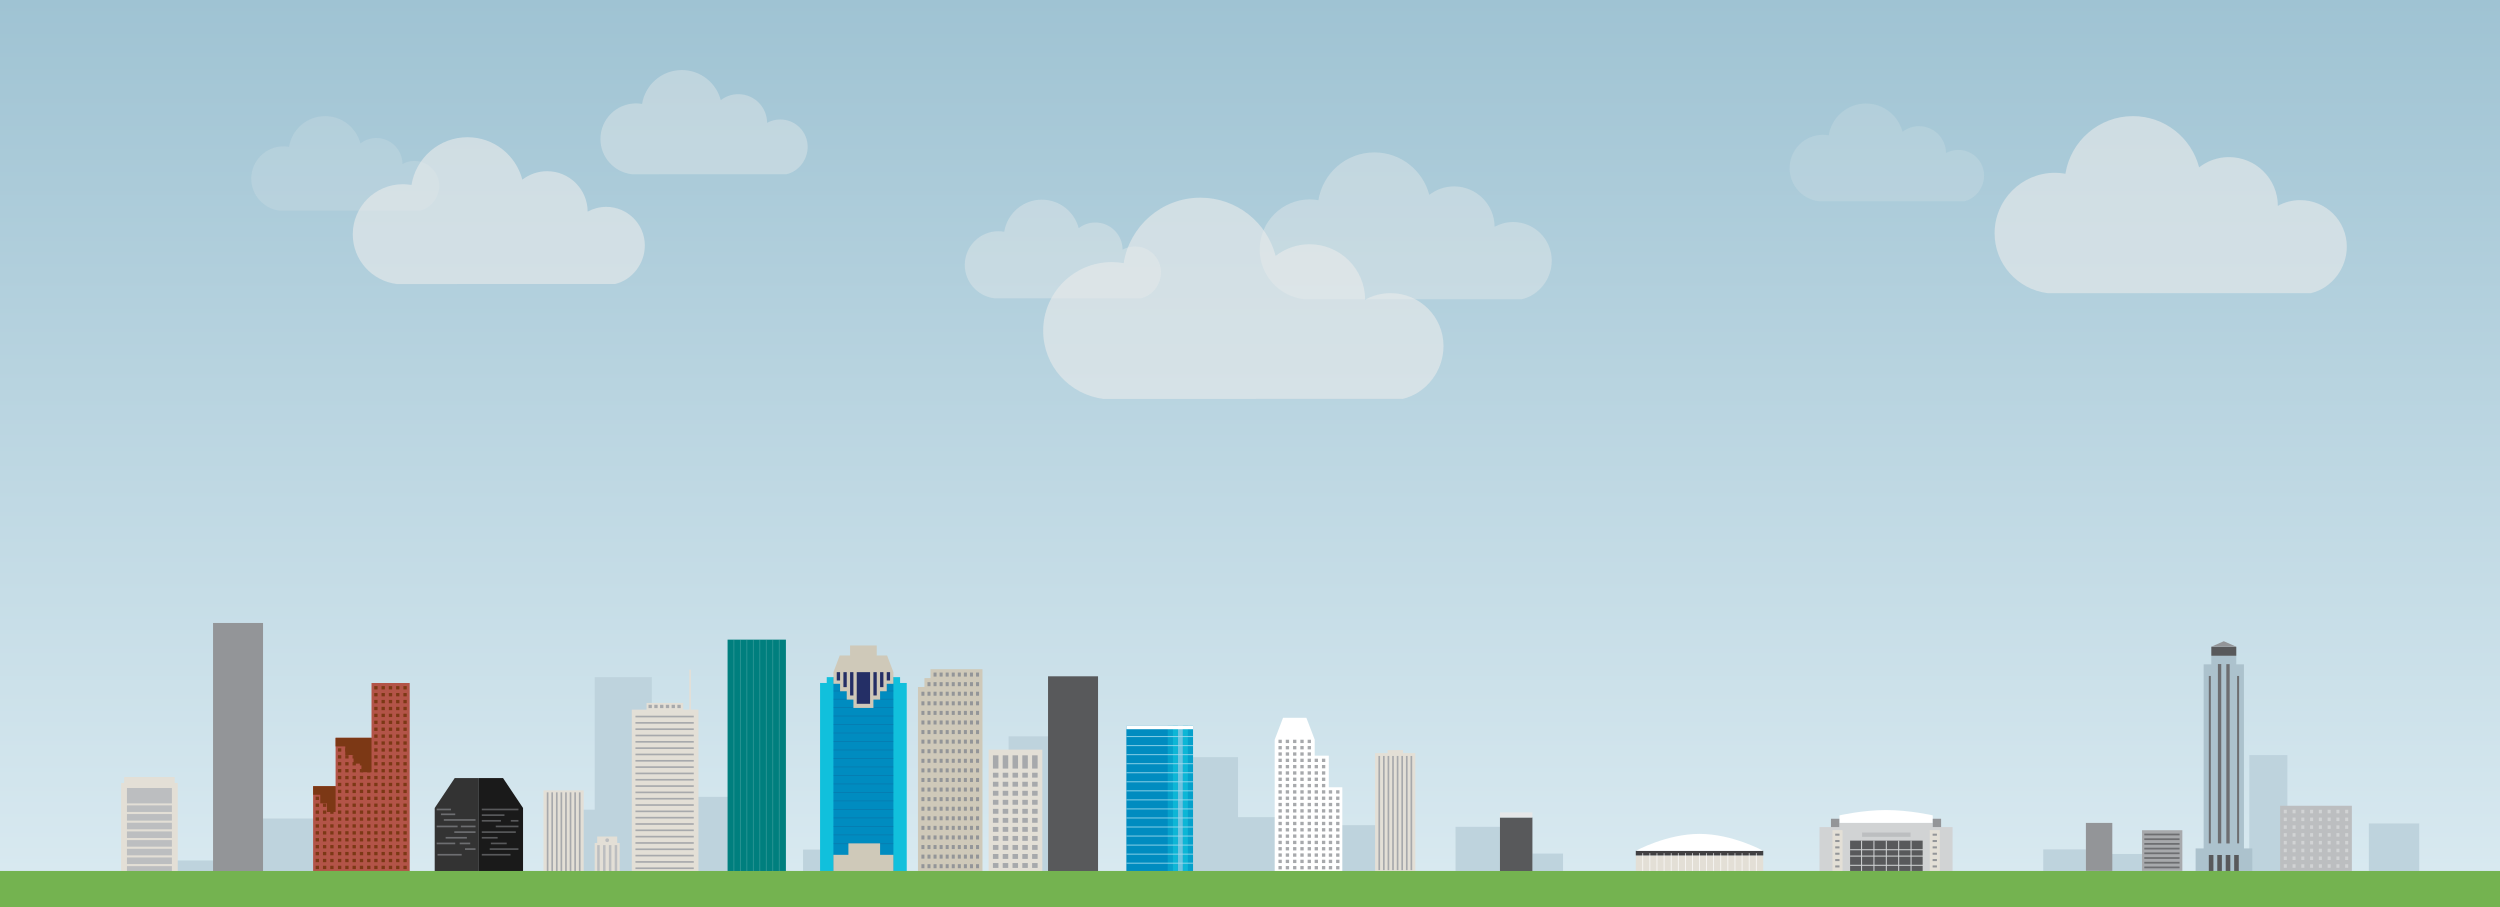 <?xml version="1.0" encoding="utf-8"?>
<!-- Generator: Adobe Illustrator 16.0.0, SVG Export Plug-In . SVG Version: 6.00 Build 0)  -->
<!DOCTYPE svg PUBLIC "-//W3C//DTD SVG 1.1//EN" "http://www.w3.org/Graphics/SVG/1.1/DTD/svg11.dtd">
<svg version="1.1" id="Layer_1" xmlns="http://www.w3.org/2000/svg" xmlns:xlink="http://www.w3.org/1999/xlink" x="0px" y="0px"
	 width="1240px" height="450px" viewBox="0 0 1240 450" enable-background="new 0 0 1240 450" xml:space="preserve">
<rect x="0" y="0" width="1240" height="450" fill="#808080" stroke="none"/>
<linearGradient id="SVGID_1_" gradientUnits="userSpaceOnUse" x1="620" y1="432" x2="620" y2="4.882812e-04">
	<stop  offset="0" style="stop-color:#D8E9F0"/>
	<stop  offset="1" style="stop-color:#9FC3D3"/>
</linearGradient>
<rect fill="url(#SVGID_1_)" width="1240" height="432"/>
<rect x="500.264" y="365.216" fill="#BED3DD" width="22.044" height="67.777"/>
<rect x="760.079" y="423.383" fill="#BED3DD" width="15.188" height="9.61"/>
<rect x="721.948" y="410.1" fill="#BED3DD" width="24.8" height="22.894"/>
<rect x="664.364" y="409.278" fill="#BED3DD" width="21.81" height="23.715"/>
<rect x="612.425" y="405.313" fill="#BED3DD" width="23.352" height="27.68"/>
<rect x="588.438" y="375.535" fill="#BED3DD" width="25.627" height="57.458"/>
<rect x="294.975" y="335.859" fill="#BED3DD" width="28.342" height="97.134"/>
<rect x="80.868" y="426.792" fill="#BED3DD" width="28.933" height="6.201"/>
<rect x="125.508" y="405.981" fill="#BED3DD" width="31.057" height="27.012"/>
<rect x="398.308" y="421.385" fill="#BED3DD" width="24.156" height="11.608"/>
<rect x="344.111" y="395.246" fill="#BED3DD" width="21.957" height="37.747"/>
<rect x="277.534" y="401.6" fill="#BED3DD" width="22.194" height="31.394"/>
<rect x="360.877" y="317.26" fill="#007F7E" width="28.934" height="115.733"/>
<rect x="363.822" y="317.413" opacity="0.2" fill="#FFFFFF" width="0.375" height="115.733"/>
<rect x="367.035" y="317.413" opacity="0.2" fill="#FFFFFF" width="0.375" height="115.733"/>
<rect x="370.249" y="317.413" opacity="0.2" fill="#FFFFFF" width="0.375" height="115.733"/>
<rect x="373.462" y="317.413" opacity="0.2" fill="#FFFFFF" width="0.375" height="115.733"/>
<rect x="376.675" y="317.413" opacity="0.2" fill="#FFFFFF" width="0.375" height="115.733"/>
<rect x="379.889" y="317.413" opacity="0.2" fill="#FFFFFF" width="0.375" height="115.733"/>
<rect x="383.102" y="317.413" opacity="0.2" fill="#FFFFFF" width="0.375" height="115.733"/>
<rect x="386.315" y="317.413" opacity="0.2" fill="#FFFFFF" width="0.375" height="115.733"/>
<g>
	<polygon fill="#E3DFD6" points="342.702,351.975 342.702,332.145 341.875,332.145 341.875,351.975 338.87,351.975 338.87,348.668 
		320.683,348.668 320.683,351.975 313.368,351.975 313.368,432.993 346.435,432.993 346.435,351.975 	"/>
	<rect x="315.178" y="354.988" fill="#A7A9AC" width="28.933" height="0.827"/>
	<rect x="315.178" y="358.124" fill="#A7A9AC" width="28.933" height="0.827"/>
	<rect x="315.178" y="361.259" fill="#A7A9AC" width="28.933" height="0.827"/>
	<rect x="315.178" y="364.395" fill="#A7A9AC" width="28.933" height="0.826"/>
	<rect x="315.178" y="367.53" fill="#A7A9AC" width="28.933" height="0.826"/>
	<rect x="315.178" y="370.665" fill="#A7A9AC" width="28.933" height="0.827"/>
	<rect x="315.178" y="373.8" fill="#A7A9AC" width="28.933" height="0.827"/>
	<rect x="315.178" y="376.936" fill="#A7A9AC" width="28.933" height="0.827"/>
	<rect x="315.178" y="380.071" fill="#A7A9AC" width="28.933" height="0.826"/>
	<rect x="315.178" y="383.206" fill="#A7A9AC" width="28.933" height="0.826"/>
	<rect x="315.178" y="386.342" fill="#A7A9AC" width="28.933" height="0.826"/>
	<rect x="315.178" y="389.477" fill="#A7A9AC" width="28.933" height="0.827"/>
	<rect x="315.178" y="392.611" fill="#A7A9AC" width="28.933" height="0.827"/>
	<rect x="315.178" y="395.747" fill="#A7A9AC" width="28.933" height="0.827"/>
	<rect x="315.178" y="398.883" fill="#A7A9AC" width="28.933" height="0.826"/>
	<rect x="315.178" y="402.018" fill="#A7A9AC" width="28.933" height="0.826"/>
	<rect x="315.178" y="405.153" fill="#A7A9AC" width="28.933" height="0.826"/>
	<rect x="315.178" y="408.288" fill="#A7A9AC" width="28.933" height="0.827"/>
	<rect x="315.178" y="411.424" fill="#A7A9AC" width="28.933" height="0.827"/>
	<rect x="315.178" y="414.559" fill="#A7A9AC" width="28.933" height="0.827"/>
	<rect x="315.178" y="417.694" fill="#A7A9AC" width="28.933" height="0.826"/>
	<rect x="315.178" y="420.83" fill="#A7A9AC" width="28.933" height="0.826"/>
	<rect x="315.178" y="423.965" fill="#A7A9AC" width="28.933" height="0.826"/>
	<rect x="315.178" y="427.1" fill="#A7A9AC" width="28.933" height="0.827"/>
	<rect x="315.178" y="430.235" fill="#A7A9AC" width="28.933" height="0.827"/>
	<rect x="321.664" y="349.573" fill="#A7A9AC" width="1.653" height="1.653"/>
	<rect x="324.527" y="349.573" fill="#A7A9AC" width="1.653" height="1.653"/>
	<rect x="327.391" y="349.573" fill="#A7A9AC" width="1.653" height="1.653"/>
	<rect x="330.254" y="349.573" fill="#A7A9AC" width="1.653" height="1.653"/>
	<rect x="333.118" y="349.573" fill="#A7A9AC" width="1.653" height="1.653"/>
	<rect x="335.981" y="349.573" fill="#A7A9AC" width="1.653" height="1.653"/>
</g>
<g>
	<rect x="269.554" y="392.026" fill="#E3DFD6" width="19.957" height="40.967"/>
	<rect x="271.197" y="393.003" fill="#A7A9AC" width="0.827" height="39.014"/>
	<rect x="273.473" y="393.003" fill="#A7A9AC" width="0.827" height="39.014"/>
	<rect x="275.748" y="393.003" fill="#A7A9AC" width="0.827" height="39.014"/>
	<rect x="278.024" y="393.003" fill="#A7A9AC" width="0.827" height="39.014"/>
	<rect x="280.299" y="393.003" fill="#A7A9AC" width="0.827" height="39.014"/>
	<rect x="282.575" y="393.003" fill="#A7A9AC" width="0.827" height="39.014"/>
	<rect x="284.851" y="393.003" fill="#A7A9AC" width="0.827" height="39.014"/>
	<rect x="287.126" y="393.003" fill="#A7A9AC" width="0.827" height="39.014"/>
</g>
<g>
	<polygon fill="#E3DFD6" points="695.896,373.529 695.896,372.05 688.243,372.05 688.243,373.529 682.048,373.529 682.048,432.993 
		702.005,432.993 702.005,373.529 	"/>
	<rect x="683.691" y="374.945" fill="#A7A9AC" width="0.826" height="56.631"/>
	<rect x="685.967" y="374.945" fill="#A7A9AC" width="0.827" height="56.631"/>
	<rect x="688.243" y="374.945" fill="#A7A9AC" width="0.826" height="56.631"/>
	<rect x="690.519" y="374.945" fill="#A7A9AC" width="0.826" height="56.631"/>
	<rect x="692.794" y="374.945" fill="#A7A9AC" width="0.826" height="56.631"/>
	<rect x="695.07" y="374.945" fill="#A7A9AC" width="0.826" height="56.631"/>
	<rect x="697.345" y="374.945" fill="#A7A9AC" width="0.827" height="56.631"/>
	<rect x="699.621" y="374.945" fill="#A7A9AC" width="0.827" height="56.631"/>
</g>
<g>
	<rect x="490.347" y="371.82" fill="#E3DFD6" width="26.635" height="61.173"/>
	<rect x="492.486" y="374.644" fill="#A7A9AC" width="2.738" height="6.562"/>
	<rect x="497.345" y="374.644" fill="#A7A9AC" width="2.739" height="6.562"/>
	<rect x="502.205" y="374.644" fill="#A7A9AC" width="2.738" height="6.562"/>
	<rect x="507.064" y="374.644" fill="#A7A9AC" width="2.738" height="6.562"/>
	<rect x="511.923" y="374.644" fill="#A7A9AC" width="2.738" height="6.562"/>
	<g>
		<rect x="492.486" y="383.276" fill="#A7A9AC" width="2.738" height="2.428"/>
		<rect x="497.345" y="383.276" fill="#A7A9AC" width="2.739" height="2.428"/>
		<rect x="502.205" y="383.276" fill="#A7A9AC" width="2.738" height="2.428"/>
		<rect x="507.064" y="383.276" fill="#A7A9AC" width="2.738" height="2.428"/>
		<rect x="511.923" y="383.276" fill="#A7A9AC" width="2.738" height="2.428"/>
	</g>
	<g>
		<rect x="492.486" y="387.755" fill="#A7A9AC" width="2.738" height="2.429"/>
		<rect x="497.345" y="387.755" fill="#A7A9AC" width="2.739" height="2.429"/>
		<rect x="502.205" y="387.755" fill="#A7A9AC" width="2.738" height="2.429"/>
		<rect x="507.064" y="387.755" fill="#A7A9AC" width="2.738" height="2.429"/>
		<rect x="511.923" y="387.755" fill="#A7A9AC" width="2.738" height="2.429"/>
	</g>
	<g>
		<rect x="492.486" y="392.233" fill="#A7A9AC" width="2.738" height="2.429"/>
		<rect x="497.345" y="392.233" fill="#A7A9AC" width="2.739" height="2.429"/>
		<rect x="502.205" y="392.233" fill="#A7A9AC" width="2.738" height="2.429"/>
		<rect x="507.064" y="392.233" fill="#A7A9AC" width="2.738" height="2.429"/>
		<rect x="511.923" y="392.233" fill="#A7A9AC" width="2.738" height="2.429"/>
	</g>
	<g>
		<rect x="492.486" y="396.714" fill="#A7A9AC" width="2.738" height="2.428"/>
		<rect x="497.345" y="396.714" fill="#A7A9AC" width="2.739" height="2.428"/>
		<rect x="502.205" y="396.714" fill="#A7A9AC" width="2.738" height="2.428"/>
		<rect x="507.064" y="396.714" fill="#A7A9AC" width="2.738" height="2.428"/>
		<rect x="511.923" y="396.714" fill="#A7A9AC" width="2.738" height="2.428"/>
	</g>
	<g>
		<rect x="492.486" y="401.192" fill="#A7A9AC" width="2.738" height="2.429"/>
		<rect x="497.345" y="401.192" fill="#A7A9AC" width="2.739" height="2.429"/>
		<rect x="502.205" y="401.192" fill="#A7A9AC" width="2.738" height="2.429"/>
		<rect x="507.064" y="401.192" fill="#A7A9AC" width="2.738" height="2.429"/>
		<rect x="511.923" y="401.192" fill="#A7A9AC" width="2.738" height="2.429"/>
	</g>
	<g>
		<rect x="492.486" y="405.671" fill="#A7A9AC" width="2.738" height="2.429"/>
		<rect x="497.345" y="405.671" fill="#A7A9AC" width="2.739" height="2.429"/>
		<rect x="502.205" y="405.671" fill="#A7A9AC" width="2.738" height="2.429"/>
		<rect x="507.064" y="405.671" fill="#A7A9AC" width="2.738" height="2.429"/>
		<rect x="511.923" y="405.671" fill="#A7A9AC" width="2.738" height="2.429"/>
	</g>
	<g>
		<rect x="492.486" y="410.15" fill="#A7A9AC" width="2.738" height="2.428"/>
		<rect x="497.345" y="410.15" fill="#A7A9AC" width="2.739" height="2.428"/>
		<rect x="502.205" y="410.15" fill="#A7A9AC" width="2.738" height="2.428"/>
		<rect x="507.064" y="410.15" fill="#A7A9AC" width="2.738" height="2.428"/>
		<rect x="511.923" y="410.15" fill="#A7A9AC" width="2.738" height="2.428"/>
	</g>
	<g>
		<rect x="492.486" y="414.629" fill="#A7A9AC" width="2.738" height="2.429"/>
		<rect x="497.345" y="414.629" fill="#A7A9AC" width="2.739" height="2.429"/>
		<rect x="502.205" y="414.629" fill="#A7A9AC" width="2.738" height="2.429"/>
		<rect x="507.064" y="414.629" fill="#A7A9AC" width="2.738" height="2.429"/>
		<rect x="511.923" y="414.629" fill="#A7A9AC" width="2.738" height="2.429"/>
	</g>
	<g>
		<rect x="492.486" y="419.107" fill="#A7A9AC" width="2.738" height="2.429"/>
		<rect x="497.345" y="419.107" fill="#A7A9AC" width="2.739" height="2.429"/>
		<rect x="502.205" y="419.107" fill="#A7A9AC" width="2.738" height="2.429"/>
		<rect x="507.064" y="419.107" fill="#A7A9AC" width="2.738" height="2.429"/>
		<rect x="511.923" y="419.107" fill="#A7A9AC" width="2.738" height="2.429"/>
	</g>
	<g>
		<rect x="492.486" y="423.588" fill="#A7A9AC" width="2.738" height="2.428"/>
		<rect x="497.345" y="423.588" fill="#A7A9AC" width="2.739" height="2.428"/>
		<rect x="502.205" y="423.588" fill="#A7A9AC" width="2.738" height="2.428"/>
		<rect x="507.064" y="423.588" fill="#A7A9AC" width="2.738" height="2.428"/>
		<rect x="511.923" y="423.588" fill="#A7A9AC" width="2.738" height="2.428"/>
	</g>
	<g>
		<rect x="492.486" y="428.066" fill="#A7A9AC" width="2.738" height="2.428"/>
		<rect x="497.345" y="428.066" fill="#A7A9AC" width="2.739" height="2.428"/>
		<rect x="502.205" y="428.066" fill="#A7A9AC" width="2.738" height="2.428"/>
		<rect x="507.064" y="428.066" fill="#A7A9AC" width="2.738" height="2.428"/>
		<rect x="511.923" y="428.066" fill="#A7A9AC" width="2.738" height="2.428"/>
	</g>
</g>
<g>
	<polygon fill="#333333" points="225.543,385.913 215.615,400.763 215.615,400.763 215.615,400.764 215.615,432.993 
		237.521,432.993 237.521,385.913 	"/>
	<polygon fill="#1A1A1A" points="259.428,400.763 259.428,400.763 259.428,400.764 	"/>
	<polygon fill="#1A1A1A" points="259.428,400.763 249.5,385.913 237.521,385.913 237.521,432.993 259.428,432.993 259.428,400.764 	
		"/>
	<rect x="238.964" y="401.09" fill="#58595B" width="18.187" height="0.826"/>
	<rect x="238.964" y="412.314" fill="#58595B" width="16.878" height="0.826"/>
	<rect x="238.964" y="415.12" fill="#58595B" width="7.86" height="0.826"/>
	<rect x="243.474" y="417.926" fill="#58595B" width="7.859" height="0.827"/>
	<rect x="242.894" y="420.732" fill="#58595B" width="14.257" height="0.826"/>
	<rect x="238.964" y="423.538" fill="#58595B" width="14.257" height="0.827"/>
	<rect x="238.964" y="403.896" fill="#58595B" width="11.252" height="0.827"/>
	<rect x="245.899" y="409.508" fill="#58595B" width="11.252" height="0.827"/>
	<g>
		<rect x="238.964" y="406.702" fill="#58595B" width="9.51" height="0.826"/>
		<rect x="253.36" y="406.702" fill="#58595B" width="3.791" height="0.826"/>
	</g>
	<rect x="216.596" y="401.09" fill="#6D6E71" width="7.079" height="0.826"/>
	<rect x="218.715" y="403.482" fill="#6D6E71" width="7.078" height="0.827"/>
	<rect x="220.135" y="406.289" fill="#6D6E71" width="15.733" height="0.826"/>
	<rect x="216.596" y="409.508" fill="#6D6E71" width="10.385" height="0.827"/>
	<rect x="228.579" y="409.508" fill="#6D6E71" width="7.289" height="0.827"/>
	<rect x="225.328" y="412.314" fill="#6D6E71" width="10.54" height="0.826"/>
	<rect x="221.04" y="415.12" fill="#6D6E71" width="10.54" height="0.826"/>
	<rect x="216.596" y="417.926" fill="#6D6E71" width="9.197" height="0.827"/>
	<rect x="228.002" y="417.926" fill="#6D6E71" width="5.231" height="0.827"/>
	<rect x="230.637" y="420.732" fill="#6D6E71" width="5.231" height="0.826"/>
	<rect x="217.022" y="423.538" fill="#6D6E71" width="11.974" height="0.827"/>
</g>
<rect x="105.668" y="308.993" fill="#939598" width="24.8" height="124"/>
<g>
	<polygon fill="#11C0DC" points="446.438,338.753 446.438,335.859 410.064,335.859 410.064,338.753 406.757,338.753 
		406.757,432.993 449.744,432.993 449.744,338.753 	"/>
	<rect x="413.371" y="335.859" fill="#008CC0" width="29.76" height="97.094"/>
	<rect x="413.371" y="342.532" opacity="0.2" fill="#242F66" width="29.76" height="0.375"/>
	<rect x="413.371" y="346.605" opacity="0.2" fill="#242F66" width="29.76" height="0.375"/>
	<rect x="413.371" y="350.748" opacity="0.2" fill="#242F66" width="29.76" height="0.375"/>
	<rect x="413.371" y="354.959" opacity="0.2" fill="#242F66" width="29.76" height="0.375"/>
	<rect x="413.371" y="359.169" opacity="0.2" fill="#242F66" width="29.76" height="0.375"/>
	<rect x="413.371" y="363.38" opacity="0.2" fill="#242F66" width="29.76" height="0.375"/>
	<rect x="413.371" y="367.59" opacity="0.2" fill="#242F66" width="29.76" height="0.375"/>
	<rect x="413.371" y="371.801" opacity="0.2" fill="#242F66" width="29.76" height="0.375"/>
	<rect x="413.371" y="376.012" opacity="0.2" fill="#242F66" width="29.76" height="0.375"/>
	<rect x="413.371" y="380.222" opacity="0.2" fill="#242F66" width="29.76" height="0.375"/>
	<rect x="413.371" y="384.433" opacity="0.2" fill="#242F66" width="29.76" height="0.375"/>
	<rect x="413.371" y="388.644" opacity="0.2" fill="#242F66" width="29.76" height="0.375"/>
	<rect x="413.371" y="392.854" opacity="0.2" fill="#242F66" width="29.76" height="0.375"/>
	<rect x="413.371" y="397.064" opacity="0.2" fill="#242F66" width="29.76" height="0.375"/>
	<rect x="413.371" y="401.275" opacity="0.2" fill="#242F66" width="29.76" height="0.375"/>
	<rect x="413.371" y="405.485" opacity="0.2" fill="#242F66" width="29.76" height="0.375"/>
	<rect x="413.371" y="409.696" opacity="0.2" fill="#242F66" width="29.76" height="0.375"/>
	<rect x="413.371" y="413.906" opacity="0.2" fill="#242F66" width="29.76" height="0.375"/>
	<rect x="413.371" y="418.305" opacity="0.2" fill="#242F66" width="29.76" height="0.375"/>
	<polygon fill="#CFC9B9" points="439.995,325.115 434.864,325.115 434.864,320.155 421.638,320.155 421.638,325.115 
		416.507,325.115 413.371,333.382 413.371,339.166 416.678,339.166 416.678,342.883 419.984,342.883 419.984,347.016 
		423.291,347.016 423.291,351.123 433.211,351.123 433.211,347.016 436.518,347.016 436.518,342.883 439.824,342.883 
		439.824,339.166 443.131,339.166 443.131,333.382 	"/>
	<rect x="424.944" y="333.382" fill="#242F66" width="6.613" height="15.705"/>
	<rect x="433.211" y="333.382" fill="#242F66" width="1.653" height="11.571"/>
	<rect x="436.518" y="333.382" fill="#242F66" width="1.653" height="7.438"/>
	<rect x="439.824" y="333.382" fill="#242F66" width="1.653" height="4.131"/>
	<rect x="415.024" y="333.382" fill="#242F66" width="1.653" height="4.131"/>
	<rect x="418.331" y="333.382" fill="#242F66" width="1.653" height="7.438"/>
	<rect x="421.638" y="333.382" fill="#242F66" width="1.653" height="11.571"/>
	<polygon fill="#CFC9B9" points="436.518,423.997 436.518,418.305 420.811,418.305 420.811,423.997 413.371,423.997 
		413.371,432.953 443.131,432.953 443.131,423.997 	"/>
</g>
<rect x="519.828" y="335.446" fill="#58595B" width="24.8" height="97.547"/>
<g>
	<rect x="558.681" y="360.037" fill="#008CC0" width="33.067" height="72.956"/>
	<rect x="584.204" y="360" opacity="0.7" fill="#9FDBED" width="2.5" height="72.993"/>
	<rect x="586.709" y="360" opacity="0.8" fill="#11C0DC" width="2.5" height="72.993"/>
	<rect x="589.213" y="360" opacity="0.4" fill="#11C0DC" width="2.5" height="72.993"/>
	<rect x="581.699" y="360" opacity="0.8" fill="#11C0DC" width="2.5" height="72.993"/>
	<rect x="579.195" y="360" opacity="0.4" fill="#11C0DC" width="2.5" height="72.993"/>
	<rect x="558.681" y="360.037" fill="#FFFFFF" width="33.067" height="1.653"/>
	<rect x="558.681" y="365.164" fill="#9FDBED" width="33.067" height="0.413"/>
	<rect x="558.681" y="369.646" fill="#9FDBED" width="33.067" height="0.414"/>
	<rect x="558.681" y="374.129" fill="#9FDBED" width="33.067" height="0.413"/>
	<rect x="558.681" y="378.611" fill="#9FDBED" width="33.067" height="0.414"/>
	<rect x="558.681" y="383.094" fill="#9FDBED" width="33.067" height="0.413"/>
	<rect x="558.681" y="387.576" fill="#9FDBED" width="33.067" height="0.414"/>
	<rect x="558.681" y="392.059" fill="#9FDBED" width="33.067" height="0.413"/>
	<rect x="558.681" y="396.542" fill="#9FDBED" width="33.067" height="0.413"/>
	<rect x="558.681" y="401.023" fill="#9FDBED" width="33.067" height="0.413"/>
	<rect x="558.681" y="405.507" fill="#9FDBED" width="33.067" height="0.413"/>
	<rect x="558.681" y="409.989" fill="#9FDBED" width="33.067" height="0.413"/>
	<rect x="558.681" y="414.472" fill="#9FDBED" width="33.067" height="0.413"/>
	<rect x="558.681" y="418.954" fill="#9FDBED" width="33.067" height="0.414"/>
	<rect x="558.681" y="423.437" fill="#9FDBED" width="33.067" height="0.413"/>
	<rect x="558.681" y="427.919" fill="#9FDBED" width="33.067" height="0.414"/>
</g>
<g>
	<polygon fill="#FFFFFF" points="659.095,390.483 659.095,374.821 652.095,374.821 652.095,366.859 647.957,356.018 
		636.392,356.018 632.255,366.859 632.255,432.993 665.786,432.993 665.786,390.483 	"/>
	<g>
		<rect x="634.124" y="366.903" fill="#A7A9AC" width="1.652" height="1.653"/>
		<rect x="637.74" y="366.903" fill="#A7A9AC" width="1.652" height="1.653"/>
		<rect x="641.356" y="366.903" fill="#A7A9AC" width="1.653" height="1.653"/>
		<rect x="644.973" y="366.903" fill="#A7A9AC" width="1.653" height="1.653"/>
		<rect x="648.589" y="366.903" fill="#A7A9AC" width="1.653" height="1.653"/>
	</g>
	<g>
		<rect x="634.124" y="370.036" fill="#A7A9AC" width="1.652" height="1.653"/>
		<rect x="637.74" y="370.036" fill="#A7A9AC" width="1.652" height="1.653"/>
		<rect x="641.356" y="370.036" fill="#A7A9AC" width="1.653" height="1.653"/>
		<rect x="644.973" y="370.036" fill="#A7A9AC" width="1.653" height="1.653"/>
		<rect x="648.589" y="370.036" fill="#A7A9AC" width="1.653" height="1.653"/>
	</g>
	<g>
		<rect x="634.124" y="373.168" fill="#A7A9AC" width="1.652" height="1.653"/>
		<rect x="637.74" y="373.168" fill="#A7A9AC" width="1.652" height="1.653"/>
		<rect x="641.356" y="373.168" fill="#A7A9AC" width="1.653" height="1.653"/>
		<rect x="644.973" y="373.168" fill="#A7A9AC" width="1.653" height="1.653"/>
		<rect x="648.589" y="373.168" fill="#A7A9AC" width="1.653" height="1.653"/>
	</g>
	<g>
		<rect x="634.124" y="376.301" fill="#A7A9AC" width="1.652" height="1.653"/>
		<rect x="637.74" y="376.301" fill="#A7A9AC" width="1.652" height="1.653"/>
		<rect x="641.356" y="376.301" fill="#A7A9AC" width="1.653" height="1.653"/>
		<rect x="644.973" y="376.301" fill="#A7A9AC" width="1.653" height="1.653"/>
		<rect x="648.589" y="376.301" fill="#A7A9AC" width="1.653" height="1.653"/>
		<rect x="652.068" y="376.301" fill="#A7A9AC" width="1.653" height="1.653"/>
		<rect x="655.685" y="376.301" fill="#A7A9AC" width="1.652" height="1.653"/>
	</g>
	<g>
		<rect x="634.124" y="379.434" fill="#A7A9AC" width="1.652" height="1.653"/>
		<rect x="637.74" y="379.434" fill="#A7A9AC" width="1.652" height="1.653"/>
		<rect x="641.356" y="379.434" fill="#A7A9AC" width="1.653" height="1.653"/>
		<rect x="644.973" y="379.434" fill="#A7A9AC" width="1.653" height="1.653"/>
		<rect x="648.589" y="379.434" fill="#A7A9AC" width="1.653" height="1.653"/>
		<rect x="652.068" y="379.434" fill="#A7A9AC" width="1.653" height="1.653"/>
		<rect x="655.685" y="379.434" fill="#A7A9AC" width="1.652" height="1.653"/>
	</g>
	<g>
		<rect x="634.124" y="382.565" fill="#A7A9AC" width="1.652" height="1.653"/>
		<rect x="637.74" y="382.565" fill="#A7A9AC" width="1.652" height="1.653"/>
		<rect x="641.356" y="382.565" fill="#A7A9AC" width="1.653" height="1.653"/>
		<rect x="644.973" y="382.565" fill="#A7A9AC" width="1.653" height="1.653"/>
		<rect x="648.589" y="382.565" fill="#A7A9AC" width="1.653" height="1.653"/>
		<rect x="652.068" y="382.565" fill="#A7A9AC" width="1.653" height="1.653"/>
		<rect x="655.685" y="382.565" fill="#A7A9AC" width="1.652" height="1.653"/>
	</g>
	<g>
		<rect x="634.124" y="385.698" fill="#A7A9AC" width="1.652" height="1.653"/>
		<rect x="637.74" y="385.698" fill="#A7A9AC" width="1.652" height="1.653"/>
		<rect x="641.356" y="385.698" fill="#A7A9AC" width="1.653" height="1.653"/>
		<rect x="644.973" y="385.698" fill="#A7A9AC" width="1.653" height="1.653"/>
		<rect x="648.589" y="385.698" fill="#A7A9AC" width="1.653" height="1.653"/>
		<rect x="652.068" y="385.698" fill="#A7A9AC" width="1.653" height="1.653"/>
		<rect x="655.685" y="385.698" fill="#A7A9AC" width="1.652" height="1.653"/>
	</g>
	<g>
		<rect x="634.124" y="388.83" fill="#A7A9AC" width="1.652" height="1.653"/>
		<rect x="637.74" y="388.83" fill="#A7A9AC" width="1.652" height="1.653"/>
		<rect x="641.356" y="388.83" fill="#A7A9AC" width="1.653" height="1.653"/>
		<rect x="644.973" y="388.83" fill="#A7A9AC" width="1.653" height="1.653"/>
		<rect x="648.589" y="388.83" fill="#A7A9AC" width="1.653" height="1.653"/>
		<rect x="652.068" y="388.83" fill="#A7A9AC" width="1.653" height="1.653"/>
		<rect x="655.685" y="388.83" fill="#A7A9AC" width="1.652" height="1.653"/>
	</g>
	<g>
		<rect x="634.124" y="391.963" fill="#A7A9AC" width="1.652" height="1.653"/>
		<rect x="637.74" y="391.963" fill="#A7A9AC" width="1.652" height="1.653"/>
		<rect x="641.356" y="391.963" fill="#A7A9AC" width="1.653" height="1.653"/>
		<rect x="644.973" y="391.963" fill="#A7A9AC" width="1.653" height="1.653"/>
		<rect x="648.589" y="391.963" fill="#A7A9AC" width="1.653" height="1.653"/>
		<rect x="652.068" y="391.963" fill="#A7A9AC" width="1.653" height="1.653"/>
		<rect x="655.685" y="391.963" fill="#A7A9AC" width="1.652" height="1.653"/>
		<rect x="659.095" y="391.963" fill="#A7A9AC" width="1.653" height="1.653"/>
		<rect x="662.711" y="391.963" fill="#A7A9AC" width="1.653" height="1.653"/>
	</g>
	<g>
		<rect x="634.124" y="395.095" fill="#A7A9AC" width="1.652" height="1.653"/>
		<rect x="637.74" y="395.095" fill="#A7A9AC" width="1.652" height="1.653"/>
		<rect x="641.356" y="395.095" fill="#A7A9AC" width="1.653" height="1.653"/>
		<rect x="644.973" y="395.095" fill="#A7A9AC" width="1.653" height="1.653"/>
		<rect x="648.589" y="395.095" fill="#A7A9AC" width="1.653" height="1.653"/>
		<rect x="652.068" y="395.095" fill="#A7A9AC" width="1.653" height="1.653"/>
		<rect x="655.685" y="395.095" fill="#A7A9AC" width="1.652" height="1.653"/>
		<rect x="659.095" y="395.095" fill="#A7A9AC" width="1.653" height="1.653"/>
		<rect x="662.711" y="395.095" fill="#A7A9AC" width="1.653" height="1.653"/>
	</g>
	<g>
		<rect x="634.124" y="398.228" fill="#A7A9AC" width="1.652" height="1.653"/>
		<rect x="637.74" y="398.228" fill="#A7A9AC" width="1.652" height="1.653"/>
		<rect x="641.356" y="398.228" fill="#A7A9AC" width="1.653" height="1.653"/>
		<rect x="644.973" y="398.228" fill="#A7A9AC" width="1.653" height="1.653"/>
		<rect x="648.589" y="398.228" fill="#A7A9AC" width="1.653" height="1.653"/>
		<rect x="652.068" y="398.228" fill="#A7A9AC" width="1.653" height="1.653"/>
		<rect x="655.685" y="398.228" fill="#A7A9AC" width="1.652" height="1.653"/>
		<rect x="659.095" y="398.228" fill="#A7A9AC" width="1.653" height="1.653"/>
		<rect x="662.711" y="398.228" fill="#A7A9AC" width="1.653" height="1.653"/>
	</g>
	<g>
		<rect x="634.124" y="401.36" fill="#A7A9AC" width="1.652" height="1.653"/>
		<rect x="637.74" y="401.36" fill="#A7A9AC" width="1.652" height="1.653"/>
		<rect x="641.356" y="401.36" fill="#A7A9AC" width="1.653" height="1.653"/>
		<rect x="644.973" y="401.36" fill="#A7A9AC" width="1.653" height="1.653"/>
		<rect x="648.589" y="401.36" fill="#A7A9AC" width="1.653" height="1.653"/>
		<rect x="652.068" y="401.36" fill="#A7A9AC" width="1.653" height="1.653"/>
		<rect x="655.685" y="401.36" fill="#A7A9AC" width="1.652" height="1.653"/>
		<rect x="659.095" y="401.36" fill="#A7A9AC" width="1.653" height="1.653"/>
		<rect x="662.711" y="401.36" fill="#A7A9AC" width="1.653" height="1.653"/>
	</g>
	<g>
		<rect x="634.124" y="404.492" fill="#A7A9AC" width="1.652" height="1.653"/>
		<rect x="637.74" y="404.492" fill="#A7A9AC" width="1.652" height="1.653"/>
		<rect x="641.356" y="404.492" fill="#A7A9AC" width="1.653" height="1.653"/>
		<rect x="644.973" y="404.492" fill="#A7A9AC" width="1.653" height="1.653"/>
		<rect x="648.589" y="404.492" fill="#A7A9AC" width="1.653" height="1.653"/>
		<rect x="652.068" y="404.492" fill="#A7A9AC" width="1.653" height="1.653"/>
		<rect x="655.685" y="404.492" fill="#A7A9AC" width="1.652" height="1.653"/>
		<rect x="659.095" y="404.492" fill="#A7A9AC" width="1.653" height="1.653"/>
		<rect x="662.711" y="404.492" fill="#A7A9AC" width="1.653" height="1.653"/>
	</g>
	<g>
		<rect x="634.124" y="407.625" fill="#A7A9AC" width="1.652" height="1.653"/>
		<rect x="637.74" y="407.625" fill="#A7A9AC" width="1.652" height="1.653"/>
		<rect x="641.356" y="407.625" fill="#A7A9AC" width="1.653" height="1.653"/>
		<rect x="644.973" y="407.625" fill="#A7A9AC" width="1.653" height="1.653"/>
		<rect x="648.589" y="407.625" fill="#A7A9AC" width="1.653" height="1.653"/>
		<rect x="652.068" y="407.625" fill="#A7A9AC" width="1.653" height="1.653"/>
		<rect x="655.685" y="407.625" fill="#A7A9AC" width="1.652" height="1.653"/>
		<rect x="659.095" y="407.625" fill="#A7A9AC" width="1.653" height="1.653"/>
		<rect x="662.711" y="407.625" fill="#A7A9AC" width="1.653" height="1.653"/>
	</g>
	<g>
		<rect x="634.124" y="410.757" fill="#A7A9AC" width="1.652" height="1.653"/>
		<rect x="637.74" y="410.757" fill="#A7A9AC" width="1.652" height="1.653"/>
		<rect x="641.356" y="410.757" fill="#A7A9AC" width="1.653" height="1.653"/>
		<rect x="644.973" y="410.757" fill="#A7A9AC" width="1.653" height="1.653"/>
		<rect x="648.589" y="410.757" fill="#A7A9AC" width="1.653" height="1.653"/>
		<rect x="652.068" y="410.757" fill="#A7A9AC" width="1.653" height="1.653"/>
		<rect x="655.685" y="410.757" fill="#A7A9AC" width="1.652" height="1.653"/>
		<rect x="659.095" y="410.757" fill="#A7A9AC" width="1.653" height="1.653"/>
		<rect x="662.711" y="410.757" fill="#A7A9AC" width="1.653" height="1.653"/>
	</g>
	<g>
		<rect x="634.124" y="413.89" fill="#A7A9AC" width="1.652" height="1.653"/>
		<rect x="637.74" y="413.89" fill="#A7A9AC" width="1.652" height="1.653"/>
		<rect x="641.356" y="413.89" fill="#A7A9AC" width="1.653" height="1.653"/>
		<rect x="644.973" y="413.89" fill="#A7A9AC" width="1.653" height="1.653"/>
		<rect x="648.589" y="413.89" fill="#A7A9AC" width="1.653" height="1.653"/>
		<rect x="652.068" y="413.89" fill="#A7A9AC" width="1.653" height="1.653"/>
		<rect x="655.685" y="413.89" fill="#A7A9AC" width="1.652" height="1.653"/>
		<rect x="659.095" y="413.89" fill="#A7A9AC" width="1.653" height="1.653"/>
		<rect x="662.711" y="413.89" fill="#A7A9AC" width="1.653" height="1.653"/>
	</g>
	<g>
		<rect x="634.124" y="417.021" fill="#A7A9AC" width="1.652" height="1.653"/>
		<rect x="637.74" y="417.021" fill="#A7A9AC" width="1.652" height="1.653"/>
		<rect x="641.356" y="417.021" fill="#A7A9AC" width="1.653" height="1.653"/>
		<rect x="644.973" y="417.021" fill="#A7A9AC" width="1.653" height="1.653"/>
		<rect x="648.589" y="417.021" fill="#A7A9AC" width="1.653" height="1.653"/>
		<rect x="652.068" y="417.021" fill="#A7A9AC" width="1.653" height="1.653"/>
		<rect x="655.685" y="417.021" fill="#A7A9AC" width="1.652" height="1.653"/>
		<rect x="659.095" y="417.021" fill="#A7A9AC" width="1.653" height="1.653"/>
		<rect x="662.711" y="417.021" fill="#A7A9AC" width="1.653" height="1.653"/>
	</g>
	<g>
		<rect x="634.124" y="420.155" fill="#A7A9AC" width="1.652" height="1.653"/>
		<rect x="637.74" y="420.155" fill="#A7A9AC" width="1.652" height="1.653"/>
		<rect x="641.356" y="420.155" fill="#A7A9AC" width="1.653" height="1.653"/>
		<rect x="644.973" y="420.155" fill="#A7A9AC" width="1.653" height="1.653"/>
		<rect x="648.589" y="420.155" fill="#A7A9AC" width="1.653" height="1.653"/>
		<rect x="652.068" y="420.155" fill="#A7A9AC" width="1.653" height="1.653"/>
		<rect x="655.685" y="420.155" fill="#A7A9AC" width="1.652" height="1.653"/>
		<rect x="659.095" y="420.155" fill="#A7A9AC" width="1.653" height="1.653"/>
		<rect x="662.711" y="420.155" fill="#A7A9AC" width="1.653" height="1.653"/>
	</g>
	<g>
		<rect x="634.124" y="423.287" fill="#A7A9AC" width="1.652" height="1.653"/>
		<rect x="637.74" y="423.287" fill="#A7A9AC" width="1.652" height="1.653"/>
		<rect x="641.356" y="423.287" fill="#A7A9AC" width="1.653" height="1.653"/>
		<rect x="644.973" y="423.287" fill="#A7A9AC" width="1.653" height="1.653"/>
		<rect x="648.589" y="423.287" fill="#A7A9AC" width="1.653" height="1.653"/>
		<rect x="652.068" y="423.287" fill="#A7A9AC" width="1.653" height="1.653"/>
		<rect x="655.685" y="423.287" fill="#A7A9AC" width="1.652" height="1.653"/>
		<rect x="659.095" y="423.287" fill="#A7A9AC" width="1.653" height="1.653"/>
		<rect x="662.711" y="423.287" fill="#A7A9AC" width="1.653" height="1.653"/>
	</g>
	<g>
		<rect x="634.124" y="426.419" fill="#A7A9AC" width="1.652" height="1.653"/>
		<rect x="637.74" y="426.419" fill="#A7A9AC" width="1.652" height="1.653"/>
		<rect x="641.356" y="426.419" fill="#A7A9AC" width="1.653" height="1.653"/>
		<rect x="644.973" y="426.419" fill="#A7A9AC" width="1.653" height="1.653"/>
		<rect x="648.589" y="426.419" fill="#A7A9AC" width="1.653" height="1.653"/>
		<rect x="652.068" y="426.419" fill="#A7A9AC" width="1.653" height="1.653"/>
		<rect x="655.685" y="426.419" fill="#A7A9AC" width="1.652" height="1.653"/>
		<rect x="659.095" y="426.419" fill="#A7A9AC" width="1.653" height="1.653"/>
		<rect x="662.711" y="426.419" fill="#A7A9AC" width="1.653" height="1.653"/>
	</g>
	<g>
		<rect x="634.124" y="429.552" fill="#A7A9AC" width="1.652" height="1.653"/>
		<rect x="637.74" y="429.552" fill="#A7A9AC" width="1.652" height="1.653"/>
		<rect x="641.356" y="429.552" fill="#A7A9AC" width="1.653" height="1.653"/>
		<rect x="644.973" y="429.552" fill="#A7A9AC" width="1.653" height="1.653"/>
		<rect x="648.589" y="429.552" fill="#A7A9AC" width="1.653" height="1.653"/>
		<rect x="652.068" y="429.552" fill="#A7A9AC" width="1.653" height="1.653"/>
		<rect x="655.685" y="429.552" fill="#A7A9AC" width="1.652" height="1.653"/>
		<rect x="659.095" y="429.552" fill="#A7A9AC" width="1.653" height="1.653"/>
		<rect x="662.711" y="429.552" fill="#A7A9AC" width="1.653" height="1.653"/>
	</g>
</g>
<g>
	<polygon fill="#E3DFD6" points="306.135,418.113 306.135,414.913 296.215,414.913 296.215,418.113 294.975,418.113 
		294.975,432.993 307.375,432.993 307.375,418.113 	"/>
	<rect x="296.215" y="419.181" fill="#BCBEC0" width="1.24" height="13.227"/>
	<rect x="299.108" y="419.181" fill="#BCBEC0" width="1.24" height="13.227"/>
	<rect x="302.001" y="419.181" fill="#BCBEC0" width="1.24" height="13.227"/>
	<rect x="304.895" y="419.181" fill="#BCBEC0" width="1.24" height="13.227"/>
	<circle fill="#BCBEC0" cx="301.175" cy="416.752" r="0.942"/>
</g>
<g>
	<polygon fill="#B35448" points="184.273,338.753 184.272,365.951 166.452,365.951 166.452,389.942 155.296,389.942 
		155.296,432.993 203.215,432.993 203.215,338.753 	"/>
	<g>
		<rect x="185.619" y="340.307" fill="#7C3815" width="1.653" height="1.653"/>
		<rect x="189.236" y="340.307" fill="#7C3815" width="1.653" height="1.653"/>
		<rect x="192.852" y="340.307" fill="#7C3815" width="1.653" height="1.653"/>
		<rect x="196.469" y="340.307" fill="#7C3815" width="1.653" height="1.653"/>
		<rect x="200.085" y="340.307" fill="#7C3815" width="1.653" height="1.653"/>
	</g>
	<g>
		<rect x="185.619" y="343.734" fill="#7C3815" width="1.653" height="1.653"/>
		<rect x="189.236" y="343.734" fill="#7C3815" width="1.653" height="1.653"/>
		<rect x="192.852" y="343.734" fill="#7C3815" width="1.653" height="1.653"/>
		<rect x="196.469" y="343.734" fill="#7C3815" width="1.653" height="1.653"/>
		<rect x="200.085" y="343.734" fill="#7C3815" width="1.653" height="1.653"/>
	</g>
	<g>
		<rect x="185.619" y="347.162" fill="#7C3815" width="1.653" height="1.653"/>
		<rect x="189.236" y="347.162" fill="#7C3815" width="1.653" height="1.653"/>
		<rect x="192.852" y="347.162" fill="#7C3815" width="1.653" height="1.653"/>
		<rect x="196.469" y="347.162" fill="#7C3815" width="1.653" height="1.653"/>
		<rect x="200.085" y="347.162" fill="#7C3815" width="1.653" height="1.653"/>
	</g>
	<g>
		<rect x="185.619" y="350.588" fill="#7C3815" width="1.653" height="1.653"/>
		<rect x="189.236" y="350.588" fill="#7C3815" width="1.653" height="1.653"/>
		<rect x="192.852" y="350.588" fill="#7C3815" width="1.653" height="1.653"/>
		<rect x="196.469" y="350.588" fill="#7C3815" width="1.653" height="1.653"/>
		<rect x="200.085" y="350.588" fill="#7C3815" width="1.653" height="1.653"/>
	</g>
	<g>
		<rect x="185.619" y="354.016" fill="#7C3815" width="1.653" height="1.653"/>
		<rect x="189.236" y="354.016" fill="#7C3815" width="1.653" height="1.653"/>
		<rect x="192.852" y="354.016" fill="#7C3815" width="1.653" height="1.653"/>
		<rect x="196.469" y="354.016" fill="#7C3815" width="1.653" height="1.653"/>
		<rect x="200.085" y="354.016" fill="#7C3815" width="1.653" height="1.653"/>
	</g>
	<g>
		<rect x="185.619" y="357.443" fill="#7C3815" width="1.653" height="1.653"/>
		<rect x="189.236" y="357.443" fill="#7C3815" width="1.653" height="1.653"/>
		<rect x="192.852" y="357.443" fill="#7C3815" width="1.653" height="1.653"/>
		<rect x="196.469" y="357.443" fill="#7C3815" width="1.653" height="1.653"/>
		<rect x="200.085" y="357.443" fill="#7C3815" width="1.653" height="1.653"/>
	</g>
	<g>
		<rect x="185.619" y="360.871" fill="#7C3815" width="1.653" height="1.653"/>
		<rect x="189.236" y="360.871" fill="#7C3815" width="1.653" height="1.653"/>
		<rect x="192.852" y="360.871" fill="#7C3815" width="1.653" height="1.653"/>
		<rect x="196.469" y="360.871" fill="#7C3815" width="1.653" height="1.653"/>
		<rect x="200.085" y="360.871" fill="#7C3815" width="1.653" height="1.653"/>
	</g>
	<g>
		<rect x="185.619" y="364.298" fill="#7C3815" width="1.653" height="1.653"/>
		<rect x="189.236" y="364.298" fill="#7C3815" width="1.653" height="1.653"/>
		<rect x="192.852" y="364.298" fill="#7C3815" width="1.653" height="1.653"/>
		<rect x="196.469" y="364.298" fill="#7C3815" width="1.653" height="1.653"/>
		<rect x="200.085" y="364.298" fill="#7C3815" width="1.653" height="1.653"/>
	</g>
	<g>
		<rect x="185.619" y="367.726" fill="#7C3815" width="1.653" height="1.653"/>
		<rect x="189.236" y="367.726" fill="#7C3815" width="1.653" height="1.653"/>
		<rect x="192.852" y="367.726" fill="#7C3815" width="1.653" height="1.653"/>
		<rect x="196.469" y="367.726" fill="#7C3815" width="1.653" height="1.653"/>
		<rect x="200.085" y="367.726" fill="#7C3815" width="1.653" height="1.653"/>
		<rect x="167.626" y="367.726" fill="#7C3815" width="1.653" height="1.653"/>
		<rect x="171.243" y="367.726" fill="#7C3815" width="1.652" height="1.653"/>
		<rect x="174.858" y="367.726" fill="#7C3815" width="1.653" height="1.653"/>
		<rect x="178.475" y="367.726" fill="#7C3815" width="1.653" height="1.653"/>
		<rect x="182.092" y="367.726" fill="#7C3815" width="1.652" height="1.653"/>
	</g>
	<g>
		<rect x="185.619" y="371.153" fill="#7C3815" width="1.653" height="1.653"/>
		<rect x="189.236" y="371.153" fill="#7C3815" width="1.653" height="1.653"/>
		<rect x="192.852" y="371.153" fill="#7C3815" width="1.653" height="1.653"/>
		<rect x="196.469" y="371.153" fill="#7C3815" width="1.653" height="1.653"/>
		<rect x="200.085" y="371.153" fill="#7C3815" width="1.653" height="1.653"/>
		<rect x="167.626" y="371.153" fill="#7C3815" width="1.653" height="1.653"/>
		<rect x="171.243" y="371.153" fill="#7C3815" width="1.652" height="1.653"/>
		<rect x="174.858" y="371.153" fill="#7C3815" width="1.653" height="1.653"/>
		<rect x="178.475" y="371.153" fill="#7C3815" width="1.653" height="1.653"/>
		<rect x="182.092" y="371.153" fill="#7C3815" width="1.652" height="1.653"/>
	</g>
	<g>
		<rect x="185.619" y="374.579" fill="#7C3815" width="1.653" height="1.653"/>
		<rect x="189.236" y="374.579" fill="#7C3815" width="1.653" height="1.653"/>
		<rect x="192.852" y="374.579" fill="#7C3815" width="1.653" height="1.653"/>
		<rect x="196.469" y="374.579" fill="#7C3815" width="1.653" height="1.653"/>
		<rect x="200.085" y="374.579" fill="#7C3815" width="1.653" height="1.653"/>
		<rect x="167.626" y="374.579" fill="#7C3815" width="1.653" height="1.653"/>
		<rect x="171.243" y="374.579" fill="#7C3815" width="1.652" height="1.653"/>
		<rect x="174.858" y="374.579" fill="#7C3815" width="1.653" height="1.653"/>
		<rect x="178.475" y="374.579" fill="#7C3815" width="1.653" height="1.653"/>
		<rect x="182.092" y="374.579" fill="#7C3815" width="1.652" height="1.653"/>
	</g>
	<g>
		<rect x="185.619" y="378.007" fill="#7C3815" width="1.653" height="1.653"/>
		<rect x="189.236" y="378.007" fill="#7C3815" width="1.653" height="1.653"/>
		<rect x="192.852" y="378.007" fill="#7C3815" width="1.653" height="1.653"/>
		<rect x="196.469" y="378.007" fill="#7C3815" width="1.653" height="1.653"/>
		<rect x="200.085" y="378.007" fill="#7C3815" width="1.653" height="1.653"/>
		<rect x="167.626" y="378.007" fill="#7C3815" width="1.653" height="1.653"/>
		<rect x="171.243" y="378.007" fill="#7C3815" width="1.652" height="1.653"/>
		<rect x="174.858" y="378.007" fill="#7C3815" width="1.653" height="1.653"/>
		<rect x="178.475" y="378.007" fill="#7C3815" width="1.653" height="1.653"/>
		<rect x="182.092" y="378.007" fill="#7C3815" width="1.652" height="1.653"/>
	</g>
	<g>
		<rect x="185.619" y="381.435" fill="#7C3815" width="1.653" height="1.653"/>
		<rect x="189.236" y="381.435" fill="#7C3815" width="1.653" height="1.653"/>
		<rect x="192.852" y="381.435" fill="#7C3815" width="1.653" height="1.653"/>
		<rect x="196.469" y="381.435" fill="#7C3815" width="1.653" height="1.653"/>
		<rect x="200.085" y="381.435" fill="#7C3815" width="1.653" height="1.653"/>
		<rect x="167.626" y="381.435" fill="#7C3815" width="1.653" height="1.653"/>
		<rect x="171.243" y="381.435" fill="#7C3815" width="1.652" height="1.653"/>
		<rect x="174.858" y="381.435" fill="#7C3815" width="1.653" height="1.653"/>
		<rect x="178.475" y="381.435" fill="#7C3815" width="1.653" height="1.653"/>
		<rect x="182.092" y="381.435" fill="#7C3815" width="1.652" height="1.653"/>
	</g>
	<g>
		<rect x="185.619" y="384.862" fill="#7C3815" width="1.653" height="1.653"/>
		<rect x="189.236" y="384.862" fill="#7C3815" width="1.653" height="1.653"/>
		<rect x="192.852" y="384.862" fill="#7C3815" width="1.653" height="1.653"/>
		<rect x="196.469" y="384.862" fill="#7C3815" width="1.653" height="1.653"/>
		<rect x="200.085" y="384.862" fill="#7C3815" width="1.653" height="1.653"/>
		<rect x="167.626" y="384.862" fill="#7C3815" width="1.653" height="1.653"/>
		<rect x="171.243" y="384.862" fill="#7C3815" width="1.652" height="1.653"/>
		<rect x="174.858" y="384.862" fill="#7C3815" width="1.653" height="1.653"/>
		<rect x="178.475" y="384.862" fill="#7C3815" width="1.653" height="1.653"/>
		<rect x="182.092" y="384.862" fill="#7C3815" width="1.652" height="1.653"/>
	</g>
	<g>
		<rect x="185.619" y="388.289" fill="#7C3815" width="1.653" height="1.653"/>
		<rect x="189.236" y="388.289" fill="#7C3815" width="1.653" height="1.653"/>
		<rect x="192.852" y="388.289" fill="#7C3815" width="1.653" height="1.653"/>
		<rect x="196.469" y="388.289" fill="#7C3815" width="1.653" height="1.653"/>
		<rect x="200.085" y="388.289" fill="#7C3815" width="1.653" height="1.653"/>
		<rect x="167.626" y="388.289" fill="#7C3815" width="1.653" height="1.653"/>
		<rect x="171.243" y="388.289" fill="#7C3815" width="1.652" height="1.653"/>
		<rect x="174.858" y="388.289" fill="#7C3815" width="1.653" height="1.653"/>
		<rect x="178.475" y="388.289" fill="#7C3815" width="1.653" height="1.653"/>
		<rect x="182.092" y="388.289" fill="#7C3815" width="1.652" height="1.653"/>
	</g>
	<g>
		<rect x="185.619" y="391.717" fill="#7C3815" width="1.653" height="1.653"/>
		<rect x="189.236" y="391.717" fill="#7C3815" width="1.653" height="1.653"/>
		<rect x="192.852" y="391.717" fill="#7C3815" width="1.653" height="1.653"/>
		<rect x="196.469" y="391.717" fill="#7C3815" width="1.653" height="1.653"/>
		<rect x="200.085" y="391.717" fill="#7C3815" width="1.653" height="1.653"/>
		<rect x="167.626" y="391.717" fill="#7C3815" width="1.653" height="1.653"/>
		<rect x="171.243" y="391.717" fill="#7C3815" width="1.652" height="1.653"/>
		<rect x="174.858" y="391.717" fill="#7C3815" width="1.653" height="1.653"/>
		<rect x="156.565" y="391.717" fill="#7C3815" width="1.653" height="1.653"/>
		<rect x="160.182" y="391.717" fill="#7C3815" width="1.652" height="1.653"/>
		<rect x="163.797" y="391.717" fill="#7C3815" width="1.653" height="1.653"/>
		<rect x="178.475" y="391.717" fill="#7C3815" width="1.653" height="1.653"/>
		<rect x="182.092" y="391.717" fill="#7C3815" width="1.652" height="1.653"/>
	</g>
	<g>
		<rect x="185.619" y="395.145" fill="#7C3815" width="1.653" height="1.653"/>
		<rect x="189.236" y="395.145" fill="#7C3815" width="1.653" height="1.653"/>
		<rect x="192.852" y="395.145" fill="#7C3815" width="1.653" height="1.653"/>
		<rect x="196.469" y="395.145" fill="#7C3815" width="1.653" height="1.653"/>
		<rect x="200.085" y="395.145" fill="#7C3815" width="1.653" height="1.653"/>
		<rect x="167.626" y="395.145" fill="#7C3815" width="1.653" height="1.653"/>
		<rect x="171.243" y="395.145" fill="#7C3815" width="1.652" height="1.653"/>
		<rect x="174.858" y="395.145" fill="#7C3815" width="1.653" height="1.653"/>
		<rect x="156.565" y="395.145" fill="#7C3815" width="1.653" height="1.653"/>
		<rect x="160.182" y="395.145" fill="#7C3815" width="1.652" height="1.653"/>
		<rect x="163.797" y="395.145" fill="#7C3815" width="1.653" height="1.653"/>
		<rect x="178.475" y="395.145" fill="#7C3815" width="1.653" height="1.653"/>
		<rect x="182.092" y="395.145" fill="#7C3815" width="1.652" height="1.653"/>
	</g>
	<g>
		<rect x="185.619" y="398.57" fill="#7C3815" width="1.653" height="1.653"/>
		<rect x="189.236" y="398.57" fill="#7C3815" width="1.653" height="1.653"/>
		<rect x="192.852" y="398.57" fill="#7C3815" width="1.653" height="1.653"/>
		<rect x="196.469" y="398.57" fill="#7C3815" width="1.653" height="1.653"/>
		<rect x="200.085" y="398.57" fill="#7C3815" width="1.653" height="1.653"/>
		<rect x="167.626" y="398.57" fill="#7C3815" width="1.653" height="1.653"/>
		<rect x="171.243" y="398.57" fill="#7C3815" width="1.652" height="1.653"/>
		<rect x="174.858" y="398.57" fill="#7C3815" width="1.653" height="1.653"/>
		<rect x="156.565" y="398.57" fill="#7C3815" width="1.653" height="1.653"/>
		<rect x="160.182" y="398.57" fill="#7C3815" width="1.652" height="1.653"/>
		<rect x="163.797" y="398.57" fill="#7C3815" width="1.653" height="1.653"/>
		<rect x="178.475" y="398.57" fill="#7C3815" width="1.653" height="1.653"/>
		<rect x="182.092" y="398.57" fill="#7C3815" width="1.652" height="1.653"/>
	</g>
	<g>
		<rect x="185.619" y="401.998" fill="#7C3815" width="1.653" height="1.653"/>
		<rect x="189.236" y="401.998" fill="#7C3815" width="1.653" height="1.653"/>
		<rect x="192.852" y="401.998" fill="#7C3815" width="1.653" height="1.653"/>
		<rect x="196.469" y="401.998" fill="#7C3815" width="1.653" height="1.653"/>
		<rect x="200.085" y="401.998" fill="#7C3815" width="1.653" height="1.653"/>
		<rect x="167.626" y="401.998" fill="#7C3815" width="1.653" height="1.653"/>
		<rect x="171.243" y="401.998" fill="#7C3815" width="1.652" height="1.653"/>
		<rect x="174.858" y="401.998" fill="#7C3815" width="1.653" height="1.653"/>
		<rect x="156.565" y="401.998" fill="#7C3815" width="1.653" height="1.653"/>
		<rect x="160.182" y="401.998" fill="#7C3815" width="1.652" height="1.653"/>
		<rect x="163.797" y="401.998" fill="#7C3815" width="1.653" height="1.653"/>
		<rect x="178.475" y="401.998" fill="#7C3815" width="1.653" height="1.653"/>
		<rect x="182.092" y="401.998" fill="#7C3815" width="1.652" height="1.653"/>
	</g>
	<g>
		<rect x="185.619" y="405.426" fill="#7C3815" width="1.653" height="1.653"/>
		<rect x="189.236" y="405.426" fill="#7C3815" width="1.653" height="1.653"/>
		<rect x="192.852" y="405.426" fill="#7C3815" width="1.653" height="1.653"/>
		<rect x="196.469" y="405.426" fill="#7C3815" width="1.653" height="1.653"/>
		<rect x="200.085" y="405.426" fill="#7C3815" width="1.653" height="1.653"/>
		<rect x="167.626" y="405.426" fill="#7C3815" width="1.653" height="1.653"/>
		<rect x="171.243" y="405.426" fill="#7C3815" width="1.652" height="1.653"/>
		<rect x="174.858" y="405.426" fill="#7C3815" width="1.653" height="1.653"/>
		<rect x="156.565" y="405.426" fill="#7C3815" width="1.653" height="1.653"/>
		<rect x="160.182" y="405.426" fill="#7C3815" width="1.652" height="1.653"/>
		<rect x="163.797" y="405.426" fill="#7C3815" width="1.653" height="1.653"/>
		<rect x="178.475" y="405.426" fill="#7C3815" width="1.653" height="1.653"/>
		<rect x="182.092" y="405.426" fill="#7C3815" width="1.652" height="1.653"/>
	</g>
	<g>
		<rect x="185.619" y="408.852" fill="#7C3815" width="1.653" height="1.653"/>
		<rect x="189.236" y="408.852" fill="#7C3815" width="1.653" height="1.653"/>
		<rect x="192.852" y="408.852" fill="#7C3815" width="1.653" height="1.653"/>
		<rect x="196.469" y="408.852" fill="#7C3815" width="1.653" height="1.653"/>
		<rect x="200.085" y="408.852" fill="#7C3815" width="1.653" height="1.653"/>
		<rect x="167.626" y="408.852" fill="#7C3815" width="1.653" height="1.653"/>
		<rect x="171.243" y="408.852" fill="#7C3815" width="1.652" height="1.653"/>
		<rect x="174.858" y="408.852" fill="#7C3815" width="1.653" height="1.653"/>
		<rect x="156.565" y="408.852" fill="#7C3815" width="1.653" height="1.653"/>
		<rect x="160.182" y="408.852" fill="#7C3815" width="1.652" height="1.653"/>
		<rect x="163.797" y="408.852" fill="#7C3815" width="1.653" height="1.653"/>
		<rect x="178.475" y="408.852" fill="#7C3815" width="1.653" height="1.653"/>
		<rect x="182.092" y="408.852" fill="#7C3815" width="1.652" height="1.653"/>
	</g>
	<g>
		<rect x="185.619" y="412.279" fill="#7C3815" width="1.653" height="1.653"/>
		<rect x="189.236" y="412.279" fill="#7C3815" width="1.653" height="1.653"/>
		<rect x="192.852" y="412.279" fill="#7C3815" width="1.653" height="1.653"/>
		<rect x="196.469" y="412.279" fill="#7C3815" width="1.653" height="1.653"/>
		<rect x="200.085" y="412.279" fill="#7C3815" width="1.653" height="1.653"/>
		<rect x="167.626" y="412.279" fill="#7C3815" width="1.653" height="1.653"/>
		<rect x="171.243" y="412.279" fill="#7C3815" width="1.652" height="1.653"/>
		<rect x="174.858" y="412.279" fill="#7C3815" width="1.653" height="1.653"/>
		<rect x="156.565" y="412.279" fill="#7C3815" width="1.653" height="1.653"/>
		<rect x="160.182" y="412.279" fill="#7C3815" width="1.652" height="1.653"/>
		<rect x="163.797" y="412.279" fill="#7C3815" width="1.653" height="1.653"/>
		<rect x="178.475" y="412.279" fill="#7C3815" width="1.653" height="1.653"/>
		<rect x="182.092" y="412.279" fill="#7C3815" width="1.652" height="1.653"/>
	</g>
	<g>
		<rect x="185.619" y="415.707" fill="#7C3815" width="1.653" height="1.653"/>
		<rect x="189.236" y="415.707" fill="#7C3815" width="1.653" height="1.653"/>
		<rect x="192.852" y="415.707" fill="#7C3815" width="1.653" height="1.653"/>
		<rect x="196.469" y="415.707" fill="#7C3815" width="1.653" height="1.653"/>
		<rect x="200.085" y="415.707" fill="#7C3815" width="1.653" height="1.653"/>
		<rect x="167.626" y="415.707" fill="#7C3815" width="1.653" height="1.653"/>
		<rect x="171.243" y="415.707" fill="#7C3815" width="1.652" height="1.653"/>
		<rect x="174.858" y="415.707" fill="#7C3815" width="1.653" height="1.653"/>
		<rect x="156.565" y="415.707" fill="#7C3815" width="1.653" height="1.653"/>
		<rect x="160.182" y="415.707" fill="#7C3815" width="1.652" height="1.653"/>
		<rect x="163.797" y="415.707" fill="#7C3815" width="1.653" height="1.653"/>
		<rect x="178.475" y="415.707" fill="#7C3815" width="1.653" height="1.653"/>
		<rect x="182.092" y="415.707" fill="#7C3815" width="1.652" height="1.653"/>
	</g>
	<g>
		<rect x="185.619" y="419.135" fill="#7C3815" width="1.653" height="1.653"/>
		<rect x="189.236" y="419.135" fill="#7C3815" width="1.653" height="1.653"/>
		<rect x="192.852" y="419.135" fill="#7C3815" width="1.653" height="1.653"/>
		<rect x="196.469" y="419.135" fill="#7C3815" width="1.653" height="1.653"/>
		<rect x="200.085" y="419.135" fill="#7C3815" width="1.653" height="1.653"/>
		<rect x="167.626" y="419.135" fill="#7C3815" width="1.653" height="1.653"/>
		<rect x="171.243" y="419.135" fill="#7C3815" width="1.652" height="1.653"/>
		<rect x="174.858" y="419.135" fill="#7C3815" width="1.653" height="1.653"/>
		<rect x="156.565" y="419.135" fill="#7C3815" width="1.653" height="1.653"/>
		<rect x="160.182" y="419.135" fill="#7C3815" width="1.652" height="1.653"/>
		<rect x="163.797" y="419.135" fill="#7C3815" width="1.653" height="1.653"/>
		<rect x="178.475" y="419.135" fill="#7C3815" width="1.653" height="1.653"/>
		<rect x="182.092" y="419.135" fill="#7C3815" width="1.652" height="1.653"/>
	</g>
	<g>
		<rect x="185.619" y="422.562" fill="#7C3815" width="1.653" height="1.653"/>
		<rect x="189.236" y="422.562" fill="#7C3815" width="1.653" height="1.653"/>
		<rect x="192.852" y="422.562" fill="#7C3815" width="1.653" height="1.653"/>
		<rect x="196.469" y="422.562" fill="#7C3815" width="1.653" height="1.653"/>
		<rect x="200.085" y="422.562" fill="#7C3815" width="1.653" height="1.653"/>
		<rect x="167.626" y="422.562" fill="#7C3815" width="1.653" height="1.653"/>
		<rect x="171.243" y="422.562" fill="#7C3815" width="1.652" height="1.653"/>
		<rect x="174.858" y="422.562" fill="#7C3815" width="1.653" height="1.653"/>
		<rect x="156.565" y="422.562" fill="#7C3815" width="1.653" height="1.653"/>
		<rect x="160.182" y="422.562" fill="#7C3815" width="1.652" height="1.653"/>
		<rect x="163.797" y="422.562" fill="#7C3815" width="1.653" height="1.653"/>
		<rect x="178.475" y="422.562" fill="#7C3815" width="1.653" height="1.653"/>
		<rect x="182.092" y="422.562" fill="#7C3815" width="1.652" height="1.653"/>
	</g>
	<g>
		<rect x="185.619" y="425.989" fill="#7C3815" width="1.653" height="1.653"/>
		<rect x="189.236" y="425.989" fill="#7C3815" width="1.653" height="1.653"/>
		<rect x="192.852" y="425.989" fill="#7C3815" width="1.653" height="1.653"/>
		<rect x="196.469" y="425.989" fill="#7C3815" width="1.653" height="1.653"/>
		<rect x="200.085" y="425.989" fill="#7C3815" width="1.653" height="1.653"/>
		<rect x="167.626" y="425.989" fill="#7C3815" width="1.653" height="1.653"/>
		<rect x="171.243" y="425.989" fill="#7C3815" width="1.652" height="1.653"/>
		<rect x="174.858" y="425.989" fill="#7C3815" width="1.653" height="1.653"/>
		<rect x="156.565" y="425.989" fill="#7C3815" width="1.653" height="1.653"/>
		<rect x="160.182" y="425.989" fill="#7C3815" width="1.652" height="1.653"/>
		<rect x="163.797" y="425.989" fill="#7C3815" width="1.653" height="1.653"/>
		<rect x="178.475" y="425.989" fill="#7C3815" width="1.653" height="1.653"/>
		<rect x="182.092" y="425.989" fill="#7C3815" width="1.652" height="1.653"/>
	</g>
	<g>
		<rect x="185.619" y="429.417" fill="#7C3815" width="1.653" height="1.653"/>
		<rect x="189.236" y="429.417" fill="#7C3815" width="1.653" height="1.653"/>
		<rect x="192.852" y="429.417" fill="#7C3815" width="1.653" height="1.653"/>
		<rect x="196.469" y="429.417" fill="#7C3815" width="1.653" height="1.653"/>
		<rect x="200.085" y="429.417" fill="#7C3815" width="1.653" height="1.653"/>
		<rect x="167.626" y="429.417" fill="#7C3815" width="1.653" height="1.653"/>
		<rect x="171.243" y="429.417" fill="#7C3815" width="1.652" height="1.653"/>
		<rect x="174.858" y="429.417" fill="#7C3815" width="1.653" height="1.653"/>
		<rect x="156.565" y="429.417" fill="#7C3815" width="1.653" height="1.653"/>
		<rect x="160.182" y="429.417" fill="#7C3815" width="1.652" height="1.653"/>
		<rect x="163.797" y="429.417" fill="#7C3815" width="1.653" height="1.653"/>
		<rect x="178.475" y="429.417" fill="#7C3815" width="1.653" height="1.653"/>
		<rect x="182.092" y="429.417" fill="#7C3815" width="1.652" height="1.653"/>
	</g>
</g>
<g>
	<rect x="743.978" y="405.461" fill="#58595B" width="16.102" height="27.532"/>
	<rect x="743.978" y="402.953" fill="#E6E7E8" width="16.102" height="2.508"/>
</g>
<g>
	<polygon fill="#E3DFD6" points="86.643,388.354 86.643,385.399 61.579,385.399 61.579,388.354 60.058,388.354 60.058,432.993 
		88.164,432.993 88.164,388.354 	"/>
	<rect x="62.962" y="390.852" fill="#BCBEC0" width="22.298" height="7.636"/>
	<rect x="62.962" y="399.465" fill="#BCBEC0" width="22.298" height="3.255"/>
	<rect x="62.962" y="403.771" fill="#BCBEC0" width="22.298" height="3.255"/>
	<rect x="62.962" y="408.078" fill="#BCBEC0" width="22.298" height="3.255"/>
	<rect x="62.962" y="412.384" fill="#BCBEC0" width="22.298" height="3.255"/>
	<rect x="62.962" y="416.69" fill="#BCBEC0" width="22.298" height="3.255"/>
	<rect x="62.962" y="420.997" fill="#BCBEC0" width="22.298" height="3.255"/>
	<rect x="62.962" y="425.304" fill="#BCBEC0" width="22.298" height="3.255"/>
	<rect x="62.962" y="429.609" fill="#BCBEC0" width="22.298" height="3.256"/>
</g>
<polygon fill="#CFC9B9" points="461.526,331.913 461.526,336.334 458.517,336.334 458.517,340.755 455.311,340.755 455.311,432.755 
	487.311,432.755 487.311,340.755 487.311,336.334 487.311,331.913 "/>
<g>
	<g>
		<rect x="457.017" y="343.094" fill="#939598" width="1.5" height="2"/>
	</g>
	<g>
		<rect x="460.026" y="343.094" fill="#939598" width="1.5" height="2"/>
	</g>
	<g>
		<rect x="463.037" y="343.094" fill="#939598" width="1.5" height="2"/>
	</g>
	<g>
		<rect x="466.046" y="343.094" fill="#939598" width="1.5" height="2"/>
	</g>
	<g>
		<rect x="469.056" y="343.094" fill="#939598" width="1.5" height="2"/>
	</g>
	<g>
		<rect x="472.066" y="343.094" fill="#939598" width="1.5" height="2"/>
	</g>
	<g>
		<rect x="475.076" y="343.094" fill="#939598" width="1.5" height="2"/>
	</g>
	<g>
		<rect x="478.086" y="343.094" fill="#939598" width="1.5" height="2"/>
	</g>
	<g>
		<rect x="481.096" y="343.094" fill="#939598" width="1.5" height="2"/>
	</g>
	<g>
		<rect x="484.106" y="343.094" fill="#939598" width="1.5" height="2"/>
	</g>
</g>
<g>
	<g>
		<rect x="457.017" y="347.846" fill="#939598" width="1.5" height="2"/>
	</g>
	<g>
		<rect x="460.026" y="347.846" fill="#939598" width="1.5" height="2"/>
	</g>
	<g>
		<rect x="463.037" y="347.846" fill="#939598" width="1.5" height="2"/>
	</g>
	<g>
		<rect x="466.046" y="347.846" fill="#939598" width="1.5" height="2"/>
	</g>
	<g>
		<rect x="469.056" y="347.846" fill="#939598" width="1.5" height="2"/>
	</g>
	<g>
		<rect x="472.066" y="347.846" fill="#939598" width="1.5" height="2"/>
	</g>
	<g>
		<rect x="475.076" y="347.846" fill="#939598" width="1.5" height="2"/>
	</g>
	<g>
		<rect x="478.086" y="347.846" fill="#939598" width="1.5" height="2"/>
	</g>
	<g>
		<rect x="481.096" y="347.846" fill="#939598" width="1.5" height="2"/>
	</g>
	<g>
		<rect x="484.106" y="347.846" fill="#939598" width="1.5" height="2"/>
	</g>
</g>
<g>
	<g>
		<rect x="457.017" y="352.598" fill="#939598" width="1.5" height="2"/>
	</g>
	<g>
		<rect x="460.026" y="352.598" fill="#939598" width="1.5" height="2"/>
	</g>
	<g>
		<rect x="463.037" y="352.598" fill="#939598" width="1.5" height="2"/>
	</g>
	<g>
		<rect x="466.046" y="352.598" fill="#939598" width="1.5" height="2"/>
	</g>
	<g>
		<rect x="469.056" y="352.598" fill="#939598" width="1.5" height="2"/>
	</g>
	<g>
		<rect x="472.066" y="352.598" fill="#939598" width="1.5" height="2"/>
	</g>
	<g>
		<rect x="475.076" y="352.598" fill="#939598" width="1.5" height="2"/>
	</g>
	<g>
		<rect x="478.086" y="352.598" fill="#939598" width="1.5" height="2"/>
	</g>
	<g>
		<rect x="481.096" y="352.598" fill="#939598" width="1.5" height="2"/>
	</g>
	<g>
		<rect x="484.106" y="352.598" fill="#939598" width="1.5" height="2"/>
	</g>
</g>
<g>
	<g>
		<rect x="457.017" y="357.35" fill="#939598" width="1.5" height="2"/>
	</g>
	<g>
		<rect x="460.026" y="357.35" fill="#939598" width="1.5" height="2"/>
	</g>
	<g>
		<rect x="463.037" y="357.35" fill="#939598" width="1.5" height="2"/>
	</g>
	<g>
		<rect x="466.046" y="357.35" fill="#939598" width="1.5" height="2"/>
	</g>
	<g>
		<rect x="469.056" y="357.35" fill="#939598" width="1.5" height="2"/>
	</g>
	<g>
		<rect x="472.066" y="357.35" fill="#939598" width="1.5" height="2"/>
	</g>
	<g>
		<rect x="475.076" y="357.35" fill="#939598" width="1.5" height="2"/>
	</g>
	<g>
		<rect x="478.086" y="357.35" fill="#939598" width="1.5" height="2"/>
	</g>
	<g>
		<rect x="481.096" y="357.35" fill="#939598" width="1.5" height="2"/>
	</g>
	<g>
		<rect x="484.106" y="357.35" fill="#939598" width="1.5" height="2"/>
	</g>
</g>
<g>
	<g>
		<rect x="457.017" y="362.103" fill="#939598" width="1.5" height="2"/>
	</g>
	<g>
		<rect x="460.026" y="362.103" fill="#939598" width="1.5" height="2"/>
	</g>
	<g>
		<rect x="463.037" y="362.103" fill="#939598" width="1.5" height="2"/>
	</g>
	<g>
		<rect x="466.046" y="362.103" fill="#939598" width="1.5" height="2"/>
	</g>
	<g>
		<rect x="469.056" y="362.103" fill="#939598" width="1.5" height="2"/>
	</g>
	<g>
		<rect x="472.066" y="362.103" fill="#939598" width="1.5" height="2"/>
	</g>
	<g>
		<rect x="475.076" y="362.103" fill="#939598" width="1.5" height="2"/>
	</g>
	<g>
		<rect x="478.086" y="362.103" fill="#939598" width="1.5" height="2"/>
	</g>
	<g>
		<rect x="481.096" y="362.103" fill="#939598" width="1.5" height="2"/>
	</g>
	<g>
		<rect x="484.106" y="362.103" fill="#939598" width="1.5" height="2"/>
	</g>
</g>
<g>
	<g>
		<rect x="457.017" y="366.854" fill="#939598" width="1.5" height="2"/>
	</g>
	<g>
		<rect x="460.026" y="366.854" fill="#939598" width="1.5" height="2"/>
	</g>
	<g>
		<rect x="463.037" y="366.854" fill="#939598" width="1.5" height="2"/>
	</g>
	<g>
		<rect x="466.046" y="366.854" fill="#939598" width="1.5" height="2"/>
	</g>
	<g>
		<rect x="469.056" y="366.854" fill="#939598" width="1.5" height="2"/>
	</g>
	<g>
		<rect x="472.066" y="366.854" fill="#939598" width="1.5" height="2"/>
	</g>
	<g>
		<rect x="475.076" y="366.854" fill="#939598" width="1.5" height="2"/>
	</g>
	<g>
		<rect x="478.086" y="366.854" fill="#939598" width="1.5" height="2"/>
	</g>
	<g>
		<rect x="481.096" y="366.854" fill="#939598" width="1.5" height="2"/>
	</g>
	<g>
		<rect x="484.106" y="366.854" fill="#939598" width="1.5" height="2"/>
	</g>
</g>
<g>
	<g>
		<rect x="457.017" y="371.606" fill="#939598" width="1.5" height="2"/>
	</g>
	<g>
		<rect x="460.026" y="371.606" fill="#939598" width="1.5" height="2"/>
	</g>
	<g>
		<rect x="463.037" y="371.606" fill="#939598" width="1.5" height="2"/>
	</g>
	<g>
		<rect x="466.046" y="371.606" fill="#939598" width="1.5" height="2"/>
	</g>
	<g>
		<rect x="469.056" y="371.606" fill="#939598" width="1.5" height="2"/>
	</g>
	<g>
		<rect x="472.066" y="371.606" fill="#939598" width="1.5" height="2"/>
	</g>
	<g>
		<rect x="475.076" y="371.606" fill="#939598" width="1.5" height="2"/>
	</g>
	<g>
		<rect x="478.086" y="371.606" fill="#939598" width="1.5" height="2"/>
	</g>
	<g>
		<rect x="481.096" y="371.606" fill="#939598" width="1.5" height="2"/>
	</g>
	<g>
		<rect x="484.106" y="371.606" fill="#939598" width="1.5" height="2"/>
	</g>
</g>
<g>
	<g>
		<rect x="457.017" y="376.359" fill="#939598" width="1.5" height="2"/>
	</g>
	<g>
		<rect x="460.026" y="376.359" fill="#939598" width="1.5" height="2"/>
	</g>
	<g>
		<rect x="463.037" y="376.359" fill="#939598" width="1.5" height="2"/>
	</g>
	<g>
		<rect x="466.046" y="376.359" fill="#939598" width="1.5" height="2"/>
	</g>
	<g>
		<rect x="469.056" y="376.359" fill="#939598" width="1.5" height="2"/>
	</g>
	<g>
		<rect x="472.066" y="376.359" fill="#939598" width="1.5" height="2"/>
	</g>
	<g>
		<rect x="475.076" y="376.359" fill="#939598" width="1.5" height="2"/>
	</g>
	<g>
		<rect x="478.086" y="376.359" fill="#939598" width="1.5" height="2"/>
	</g>
	<g>
		<rect x="481.096" y="376.359" fill="#939598" width="1.5" height="2"/>
	</g>
	<g>
		<rect x="484.106" y="376.359" fill="#939598" width="1.5" height="2"/>
	</g>
</g>
<g>
	<g>
		<rect x="457.017" y="381.111" fill="#939598" width="1.5" height="2"/>
	</g>
	<g>
		<rect x="460.026" y="381.111" fill="#939598" width="1.5" height="2"/>
	</g>
	<g>
		<rect x="463.037" y="381.111" fill="#939598" width="1.5" height="2"/>
	</g>
	<g>
		<rect x="466.046" y="381.111" fill="#939598" width="1.5" height="2"/>
	</g>
	<g>
		<rect x="469.056" y="381.111" fill="#939598" width="1.5" height="2"/>
	</g>
	<g>
		<rect x="472.066" y="381.111" fill="#939598" width="1.5" height="2"/>
	</g>
	<g>
		<rect x="475.076" y="381.111" fill="#939598" width="1.5" height="2"/>
	</g>
	<g>
		<rect x="478.086" y="381.111" fill="#939598" width="1.5" height="2"/>
	</g>
	<g>
		<rect x="481.096" y="381.111" fill="#939598" width="1.5" height="2"/>
	</g>
	<g>
		<rect x="484.106" y="381.111" fill="#939598" width="1.5" height="2"/>
	</g>
</g>
<g>
	<g>
		<rect x="457.017" y="385.863" fill="#939598" width="1.5" height="2"/>
	</g>
	<g>
		<rect x="460.026" y="385.863" fill="#939598" width="1.5" height="2"/>
	</g>
	<g>
		<rect x="463.037" y="385.863" fill="#939598" width="1.5" height="2"/>
	</g>
	<g>
		<rect x="466.046" y="385.863" fill="#939598" width="1.5" height="2"/>
	</g>
	<g>
		<rect x="469.056" y="385.863" fill="#939598" width="1.5" height="2"/>
	</g>
	<g>
		<rect x="472.066" y="385.863" fill="#939598" width="1.5" height="2"/>
	</g>
	<g>
		<rect x="475.076" y="385.863" fill="#939598" width="1.5" height="2"/>
	</g>
	<g>
		<rect x="478.086" y="385.863" fill="#939598" width="1.5" height="2"/>
	</g>
	<g>
		<rect x="481.096" y="385.863" fill="#939598" width="1.5" height="2"/>
	</g>
	<g>
		<rect x="484.106" y="385.863" fill="#939598" width="1.5" height="2"/>
	</g>
</g>
<g>
	<g>
		<rect x="457.017" y="390.616" fill="#939598" width="1.5" height="2"/>
	</g>
	<g>
		<rect x="460.026" y="390.616" fill="#939598" width="1.5" height="2"/>
	</g>
	<g>
		<rect x="463.037" y="390.616" fill="#939598" width="1.5" height="2"/>
	</g>
	<g>
		<rect x="466.046" y="390.616" fill="#939598" width="1.5" height="2"/>
	</g>
	<g>
		<rect x="469.056" y="390.616" fill="#939598" width="1.5" height="2"/>
	</g>
	<g>
		<rect x="472.066" y="390.616" fill="#939598" width="1.5" height="2"/>
	</g>
	<g>
		<rect x="475.076" y="390.616" fill="#939598" width="1.5" height="2"/>
	</g>
	<g>
		<rect x="478.086" y="390.616" fill="#939598" width="1.5" height="2"/>
	</g>
	<g>
		<rect x="481.096" y="390.616" fill="#939598" width="1.5" height="2"/>
	</g>
	<g>
		<rect x="484.106" y="390.616" fill="#939598" width="1.5" height="2"/>
	</g>
</g>
<g>
	<g>
		<rect x="457.017" y="395.368" fill="#939598" width="1.5" height="2"/>
	</g>
	<g>
		<rect x="460.026" y="395.368" fill="#939598" width="1.5" height="2"/>
	</g>
	<g>
		<rect x="463.037" y="395.368" fill="#939598" width="1.5" height="2"/>
	</g>
	<g>
		<rect x="466.046" y="395.368" fill="#939598" width="1.5" height="2"/>
	</g>
	<g>
		<rect x="469.056" y="395.368" fill="#939598" width="1.5" height="2"/>
	</g>
	<g>
		<rect x="472.066" y="395.368" fill="#939598" width="1.5" height="2"/>
	</g>
	<g>
		<rect x="475.076" y="395.368" fill="#939598" width="1.5" height="2"/>
	</g>
	<g>
		<rect x="478.086" y="395.368" fill="#939598" width="1.5" height="2"/>
	</g>
	<g>
		<rect x="481.096" y="395.368" fill="#939598" width="1.5" height="2"/>
	</g>
	<g>
		<rect x="484.106" y="395.368" fill="#939598" width="1.5" height="2"/>
	</g>
</g>
<g>
	<g>
		<rect x="457.017" y="400.12" fill="#939598" width="1.5" height="2"/>
	</g>
	<g>
		<rect x="460.026" y="400.12" fill="#939598" width="1.5" height="2"/>
	</g>
	<g>
		<rect x="463.037" y="400.12" fill="#939598" width="1.5" height="2"/>
	</g>
	<g>
		<rect x="466.046" y="400.12" fill="#939598" width="1.5" height="2"/>
	</g>
	<g>
		<rect x="469.056" y="400.12" fill="#939598" width="1.5" height="2"/>
	</g>
	<g>
		<rect x="472.066" y="400.12" fill="#939598" width="1.5" height="2"/>
	</g>
	<g>
		<rect x="475.076" y="400.12" fill="#939598" width="1.5" height="2"/>
	</g>
	<g>
		<rect x="478.086" y="400.12" fill="#939598" width="1.5" height="2"/>
	</g>
	<g>
		<rect x="481.096" y="400.12" fill="#939598" width="1.5" height="2"/>
	</g>
	<g>
		<rect x="484.106" y="400.12" fill="#939598" width="1.5" height="2"/>
	</g>
</g>
<g>
	<g>
		<rect x="457.017" y="404.873" fill="#939598" width="1.5" height="2"/>
	</g>
	<g>
		<rect x="460.026" y="404.873" fill="#939598" width="1.5" height="2"/>
	</g>
	<g>
		<rect x="463.037" y="404.873" fill="#939598" width="1.5" height="2"/>
	</g>
	<g>
		<rect x="466.046" y="404.873" fill="#939598" width="1.5" height="2"/>
	</g>
	<g>
		<rect x="469.056" y="404.873" fill="#939598" width="1.5" height="2"/>
	</g>
	<g>
		<rect x="472.066" y="404.873" fill="#939598" width="1.5" height="2"/>
	</g>
	<g>
		<rect x="475.076" y="404.873" fill="#939598" width="1.5" height="2"/>
	</g>
	<g>
		<rect x="478.086" y="404.873" fill="#939598" width="1.5" height="2"/>
	</g>
	<g>
		<rect x="481.096" y="404.873" fill="#939598" width="1.5" height="2"/>
	</g>
	<g>
		<rect x="484.106" y="404.873" fill="#939598" width="1.5" height="2"/>
	</g>
</g>
<g>
	<g>
		<rect x="457.017" y="409.625" fill="#939598" width="1.5" height="2"/>
	</g>
	<g>
		<rect x="460.026" y="409.625" fill="#939598" width="1.5" height="2"/>
	</g>
	<g>
		<rect x="463.037" y="409.625" fill="#939598" width="1.5" height="2"/>
	</g>
	<g>
		<rect x="466.046" y="409.625" fill="#939598" width="1.5" height="2"/>
	</g>
	<g>
		<rect x="469.056" y="409.625" fill="#939598" width="1.5" height="2"/>
	</g>
	<g>
		<rect x="472.066" y="409.625" fill="#939598" width="1.5" height="2"/>
	</g>
	<g>
		<rect x="475.076" y="409.625" fill="#939598" width="1.5" height="2"/>
	</g>
	<g>
		<rect x="478.086" y="409.625" fill="#939598" width="1.5" height="2"/>
	</g>
	<g>
		<rect x="481.096" y="409.625" fill="#939598" width="1.5" height="2"/>
	</g>
	<g>
		<rect x="484.106" y="409.625" fill="#939598" width="1.5" height="2"/>
	</g>
</g>
<g>
	<g>
		<rect x="457.017" y="414.377" fill="#939598" width="1.5" height="2"/>
	</g>
	<g>
		<rect x="460.026" y="414.377" fill="#939598" width="1.5" height="2"/>
	</g>
	<g>
		<rect x="463.037" y="414.377" fill="#939598" width="1.5" height="2"/>
	</g>
	<g>
		<rect x="466.046" y="414.377" fill="#939598" width="1.5" height="2"/>
	</g>
	<g>
		<rect x="469.056" y="414.377" fill="#939598" width="1.5" height="2"/>
	</g>
	<g>
		<rect x="472.066" y="414.377" fill="#939598" width="1.5" height="2"/>
	</g>
	<g>
		<rect x="475.076" y="414.377" fill="#939598" width="1.5" height="2"/>
	</g>
	<g>
		<rect x="478.086" y="414.377" fill="#939598" width="1.5" height="2"/>
	</g>
	<g>
		<rect x="481.096" y="414.377" fill="#939598" width="1.5" height="2"/>
	</g>
	<g>
		<rect x="484.106" y="414.377" fill="#939598" width="1.5" height="2"/>
	</g>
</g>
<g>
	<g>
		<rect x="457.017" y="419.129" fill="#939598" width="1.5" height="2"/>
	</g>
	<g>
		<rect x="460.026" y="419.129" fill="#939598" width="1.5" height="2"/>
	</g>
	<g>
		<rect x="463.037" y="419.129" fill="#939598" width="1.5" height="2"/>
	</g>
	<g>
		<rect x="466.046" y="419.129" fill="#939598" width="1.5" height="2"/>
	</g>
	<g>
		<rect x="469.056" y="419.129" fill="#939598" width="1.5" height="2"/>
	</g>
	<g>
		<rect x="472.066" y="419.129" fill="#939598" width="1.5" height="2"/>
	</g>
	<g>
		<rect x="475.076" y="419.129" fill="#939598" width="1.5" height="2"/>
	</g>
	<g>
		<rect x="478.086" y="419.129" fill="#939598" width="1.5" height="2"/>
	</g>
	<g>
		<rect x="481.096" y="419.129" fill="#939598" width="1.5" height="2"/>
	</g>
	<g>
		<rect x="484.106" y="419.129" fill="#939598" width="1.5" height="2"/>
	</g>
</g>
<g>
	<g>
		<rect x="457.017" y="423.882" fill="#939598" width="1.5" height="2"/>
	</g>
	<g>
		<rect x="460.026" y="423.882" fill="#939598" width="1.5" height="2"/>
	</g>
	<g>
		<rect x="463.037" y="423.882" fill="#939598" width="1.5" height="2"/>
	</g>
	<g>
		<rect x="466.046" y="423.882" fill="#939598" width="1.5" height="2"/>
	</g>
	<g>
		<rect x="469.056" y="423.882" fill="#939598" width="1.5" height="2"/>
	</g>
	<g>
		<rect x="472.066" y="423.882" fill="#939598" width="1.5" height="2"/>
	</g>
	<g>
		<rect x="475.076" y="423.882" fill="#939598" width="1.5" height="2"/>
	</g>
	<g>
		<rect x="478.086" y="423.882" fill="#939598" width="1.5" height="2"/>
	</g>
	<g>
		<rect x="481.096" y="423.882" fill="#939598" width="1.5" height="2"/>
	</g>
	<g>
		<rect x="484.106" y="423.882" fill="#939598" width="1.5" height="2"/>
	</g>
</g>
<g>
	<g>
		<rect x="457.017" y="428.634" fill="#939598" width="1.5" height="2"/>
	</g>
	<g>
		<rect x="460.026" y="428.634" fill="#939598" width="1.5" height="2"/>
	</g>
	<g>
		<rect x="463.037" y="428.634" fill="#939598" width="1.5" height="2"/>
	</g>
	<g>
		<rect x="466.046" y="428.634" fill="#939598" width="1.5" height="2"/>
	</g>
	<g>
		<rect x="469.056" y="428.634" fill="#939598" width="1.5" height="2"/>
	</g>
	<g>
		<rect x="472.066" y="428.634" fill="#939598" width="1.5" height="2"/>
	</g>
	<g>
		<rect x="475.076" y="428.634" fill="#939598" width="1.5" height="2"/>
	</g>
	<g>
		<rect x="478.086" y="428.634" fill="#939598" width="1.5" height="2"/>
	</g>
	<g>
		<rect x="481.096" y="428.634" fill="#939598" width="1.5" height="2"/>
	</g>
	<g>
		<rect x="484.106" y="428.634" fill="#939598" width="1.5" height="2"/>
	</g>
</g>
<g>
	<g>
		<rect x="460.026" y="338.341" fill="#939598" width="1.5" height="2"/>
	</g>
	<g>
		<rect x="463.037" y="338.341" fill="#939598" width="1.5" height="2"/>
	</g>
	<g>
		<rect x="466.046" y="338.341" fill="#939598" width="1.5" height="2"/>
	</g>
	<g>
		<rect x="469.056" y="338.341" fill="#939598" width="1.5" height="2"/>
	</g>
	<g>
		<rect x="472.066" y="338.341" fill="#939598" width="1.5" height="2"/>
	</g>
	<g>
		<rect x="475.076" y="338.341" fill="#939598" width="1.5" height="2"/>
	</g>
	<g>
		<rect x="478.086" y="338.341" fill="#939598" width="1.5" height="2"/>
	</g>
	<g>
		<rect x="481.096" y="338.341" fill="#939598" width="1.5" height="2"/>
	</g>
	<g>
		<rect x="484.106" y="338.341" fill="#939598" width="1.5" height="2"/>
	</g>
</g>
<g>
	<g>
		<rect x="463.037" y="333.589" fill="#939598" width="1.5" height="2"/>
	</g>
	<g>
		<rect x="466.046" y="333.589" fill="#939598" width="1.5" height="2"/>
	</g>
	<g>
		<rect x="469.056" y="333.589" fill="#939598" width="1.5" height="2"/>
	</g>
	<g>
		<rect x="472.066" y="333.589" fill="#939598" width="1.5" height="2"/>
	</g>
	<g>
		<rect x="475.076" y="333.589" fill="#939598" width="1.5" height="2"/>
	</g>
	<g>
		<rect x="478.086" y="333.589" fill="#939598" width="1.5" height="2"/>
	</g>
	<g>
		<rect x="481.096" y="333.589" fill="#939598" width="1.5" height="2"/>
	</g>
	<g>
		<rect x="484.106" y="333.589" fill="#939598" width="1.5" height="2"/>
	</g>
</g>
<polygon fill="#7C3815" points="166.465,365.951 166.465,370.22 171.243,370.22 171.243,374.488 175.368,374.488 175.368,378.758 
	179.256,378.758 179.256,383.026 184.271,383.026 184.271,378.758 184.271,374.488 184.271,370.22 184.271,365.951 "/>
<polygon fill="#7C3815" points="155.318,389.942 155.318,394.211 158.844,394.211 158.844,398.48 162.167,398.48 162.167,402.749 
	166.453,402.749 166.453,398.48 166.453,394.211 166.453,389.942 "/>
<g>
	<rect x="811.353" y="424.299" fill="#E3DFD6" width="63.219" height="7.701"/>
	<rect x="811.353" y="422.006" fill="#414042" width="63.219" height="2.293"/>
	<path fill="#FFFFFF" d="M842.962,413.607c-16.332,0-31.609,8.398-31.609,8.398h63.219
		C874.571,422.006,859.294,413.607,842.962,413.607z"/>
	<g>
		<rect x="814.67" y="423.152" fill="#FFFFFF" width="0.31" height="8.848"/>
		<rect x="818.187" y="423.152" fill="#FFFFFF" width="0.31" height="8.848"/>
		<rect x="821.704" y="423.152" fill="#FFFFFF" width="0.31" height="8.848"/>
		<rect x="825.221" y="423.152" fill="#FFFFFF" width="0.311" height="8.848"/>
		<rect x="828.738" y="423.152" fill="#FFFFFF" width="0.311" height="8.848"/>
		<rect x="832.256" y="423.152" fill="#FFFFFF" width="0.31" height="8.848"/>
		<rect x="835.772" y="423.152" fill="#FFFFFF" width="0.31" height="8.848"/>
		<rect x="839.29" y="423.152" fill="#FFFFFF" width="0.31" height="8.848"/>
		<rect x="842.807" y="423.152" fill="#FFFFFF" width="0.311" height="8.848"/>
		<rect x="846.324" y="423.152" fill="#FFFFFF" width="0.311" height="8.848"/>
		<rect x="849.842" y="423.152" fill="#FFFFFF" width="0.31" height="8.848"/>
		<rect x="853.358" y="423.152" fill="#FFFFFF" width="0.311" height="8.848"/>
		<rect x="856.876" y="423.152" fill="#FFFFFF" width="0.31" height="8.848"/>
		<rect x="860.393" y="423.152" fill="#FFFFFF" width="0.311" height="8.848"/>
		<rect x="863.91" y="423.152" fill="#FFFFFF" width="0.311" height="8.848"/>
		<rect x="867.428" y="423.152" fill="#FFFFFF" width="0.31" height="8.848"/>
		<rect x="870.945" y="423.152" fill="#FFFFFF" width="0.31" height="8.848"/>
	</g>
</g>
<polygon fill="#D1D3D4" points="958.652,410.233 958.652,408.14 912.291,408.14 912.291,410.233 902.475,410.233 902.475,432 
	968.469,432 968.469,410.233 "/>
<path fill="#FFFFFF" d="M958.646,404.416c0,0-11.511-2.635-23.175-2.635s-23.073,2.635-23.073,2.635v3.724h46.248V404.416z"/>
<rect x="908.897" y="411.751" fill="#E3DFD6" width="5" height="20.249"/>
<rect x="957.147" y="411.751" fill="#E3DFD6" width="5" height="20.249"/>
<rect x="917.642" y="416.943" fill="#58595B" width="36" height="15.057"/>
<rect x="917.642" y="421.217" fill="#D1D3D4" width="36.461" height="0.5"/>
<rect x="917.642" y="424.373" fill="#D1D3D4" width="36.461" height="0.5"/>
<rect x="917.642" y="428.936" fill="#D1D3D4" width="36.461" height="0.5"/>
<rect x="923.09" y="416.943" fill="#D1D3D4" width="0.5" height="15.057"/>
<rect x="929.226" y="416.943" fill="#D1D3D4" width="0.5" height="15.057"/>
<rect x="935.361" y="416.943" fill="#D1D3D4" width="0.5" height="15.057"/>
<rect x="941.498" y="416.943" fill="#D1D3D4" width="0.5" height="15.057"/>
<rect x="947.634" y="416.943" fill="#D1D3D4" width="0.5" height="15.057"/>
<rect x="910.26" y="413.496" fill="#939598" width="2.139" height="1.008"/>
<rect x="910.26" y="416.646" fill="#939598" width="2.139" height="1.008"/>
<rect x="910.26" y="419.797" fill="#939598" width="2.139" height="1.008"/>
<rect x="910.26" y="422.946" fill="#939598" width="2.139" height="1.008"/>
<rect x="910.26" y="426.097" fill="#939598" width="2.139" height="1.008"/>
<rect x="910.26" y="429.247" fill="#939598" width="2.139" height="1.008"/>
<rect x="958.578" y="413.496" fill="#939598" width="2.139" height="1.008"/>
<rect x="958.578" y="416.646" fill="#939598" width="2.139" height="1.008"/>
<rect x="958.578" y="419.797" fill="#939598" width="2.139" height="1.008"/>
<rect x="958.578" y="422.946" fill="#939598" width="2.139" height="1.008"/>
<rect x="958.578" y="426.097" fill="#939598" width="2.139" height="1.008"/>
<rect x="958.578" y="429.247" fill="#939598" width="2.139" height="1.008"/>
<rect x="908.15" y="406.1" fill="#939598" width="4.141" height="4.134"/>
<rect x="958.646" y="406.1" fill="#939598" width="4.141" height="4.134"/>
<rect x="1115.647" y="374.518" fill="#BED3DD" width="18.89" height="58.006"/>
<rect x="923.59" y="412.931" fill="#BCBEC0" width="24.044" height="2.138"/>
<polygon fill="#ACC2CD" points="1113.001,420.813 1113.001,329.505 1109.197,329.505 1109.197,325.261 1096.807,325.261 
	1096.807,329.505 1093.003,329.505 1093.003,420.813 1089.025,420.813 1089.025,432 1117.147,432 1117.147,420.813 "/>
<g>
	<rect x="1095.57" y="424.077" fill="#58595B" width="2.286" height="7.923"/>
	<rect x="1099.763" y="424.077" fill="#58595B" width="2.286" height="7.923"/>
	<rect x="1103.955" y="424.077" fill="#58595B" width="2.286" height="7.923"/>
	<rect x="1108.146" y="424.077" fill="#58595B" width="2.287" height="7.923"/>
</g>
<rect x="1100.072" y="329.365" fill="#6D6E71" width="1.667" height="88.946"/>
<rect x="1104.254" y="329.411" fill="#6D6E71" width="1.667" height="88.947"/>
<rect x="1095.57" y="335.271" fill="#6D6E71" width="1" height="83.04"/>
<rect x="1109.601" y="335.271" fill="#6D6E71" width="1" height="83.04"/>
<rect x="1096.807" y="320.762" fill="#58595B" width="12.396" height="4.499"/>
<polygon fill="#939598" points="1103.004,318.045 1096.807,320.762 1109.203,320.762 "/>
<rect x="1130.933" y="399.656" fill="#BCBEC0" width="35.595" height="32.344"/>
<rect x="1041.152" y="423.573" fill="#BED3DD" width="31.164" height="9.332"/>
<rect x="1013.441" y="421.312" fill="#BED3DD" width="21.164" height="12.358"/>
<rect x="1062.441" y="411.793" fill="#A7A9AC" width="20" height="20.165"/>
<rect x="1034.605" y="408.166" fill="#939598" width="13.095" height="23.792"/>
<g>
	<rect x="1132.756" y="401.657" fill="#D1D3D4" width="1.5" height="1.75"/>
	<rect x="1137.105" y="401.657" fill="#D1D3D4" width="1.5" height="1.75"/>
	<rect x="1141.455" y="401.657" fill="#D1D3D4" width="1.5" height="1.75"/>
	<rect x="1145.805" y="401.657" fill="#D1D3D4" width="1.5" height="1.75"/>
	<rect x="1150.155" y="401.657" fill="#D1D3D4" width="1.5" height="1.75"/>
	<rect x="1154.505" y="401.657" fill="#D1D3D4" width="1.5" height="1.75"/>
	<rect x="1158.854" y="401.657" fill="#D1D3D4" width="1.5" height="1.75"/>
	<rect x="1163.204" y="401.657" fill="#D1D3D4" width="1.5" height="1.75"/>
</g>
<g>
	<rect x="1132.756" y="405.517" fill="#D1D3D4" width="1.5" height="1.75"/>
	<rect x="1137.105" y="405.517" fill="#D1D3D4" width="1.5" height="1.75"/>
	<rect x="1141.455" y="405.517" fill="#D1D3D4" width="1.5" height="1.75"/>
	<rect x="1145.805" y="405.517" fill="#D1D3D4" width="1.5" height="1.75"/>
	<rect x="1150.155" y="405.517" fill="#D1D3D4" width="1.5" height="1.75"/>
	<rect x="1154.505" y="405.517" fill="#D1D3D4" width="1.5" height="1.75"/>
	<rect x="1158.854" y="405.517" fill="#D1D3D4" width="1.5" height="1.75"/>
	<rect x="1163.204" y="405.517" fill="#D1D3D4" width="1.5" height="1.75"/>
</g>
<g>
	<rect x="1132.756" y="409.375" fill="#D1D3D4" width="1.5" height="1.75"/>
	<rect x="1137.105" y="409.375" fill="#D1D3D4" width="1.5" height="1.75"/>
	<rect x="1141.455" y="409.375" fill="#D1D3D4" width="1.5" height="1.75"/>
	<rect x="1145.805" y="409.375" fill="#D1D3D4" width="1.5" height="1.75"/>
	<rect x="1150.155" y="409.375" fill="#D1D3D4" width="1.5" height="1.75"/>
	<rect x="1154.505" y="409.375" fill="#D1D3D4" width="1.5" height="1.75"/>
	<rect x="1158.854" y="409.375" fill="#D1D3D4" width="1.5" height="1.75"/>
	<rect x="1163.204" y="409.375" fill="#D1D3D4" width="1.5" height="1.75"/>
</g>
<g>
	<rect x="1132.756" y="413.234" fill="#D1D3D4" width="1.5" height="1.75"/>
	<rect x="1137.105" y="413.234" fill="#D1D3D4" width="1.5" height="1.75"/>
	<rect x="1141.455" y="413.234" fill="#D1D3D4" width="1.5" height="1.75"/>
	<rect x="1145.805" y="413.234" fill="#D1D3D4" width="1.5" height="1.75"/>
	<rect x="1150.155" y="413.234" fill="#D1D3D4" width="1.5" height="1.75"/>
	<rect x="1154.505" y="413.234" fill="#D1D3D4" width="1.5" height="1.75"/>
	<rect x="1158.854" y="413.234" fill="#D1D3D4" width="1.5" height="1.75"/>
	<rect x="1163.204" y="413.234" fill="#D1D3D4" width="1.5" height="1.75"/>
</g>
<g>
	<rect x="1132.756" y="417.094" fill="#D1D3D4" width="1.5" height="1.75"/>
	<rect x="1137.105" y="417.094" fill="#D1D3D4" width="1.5" height="1.75"/>
	<rect x="1141.455" y="417.094" fill="#D1D3D4" width="1.5" height="1.75"/>
	<rect x="1145.805" y="417.094" fill="#D1D3D4" width="1.5" height="1.75"/>
	<rect x="1150.155" y="417.094" fill="#D1D3D4" width="1.5" height="1.75"/>
	<rect x="1154.505" y="417.094" fill="#D1D3D4" width="1.5" height="1.75"/>
	<rect x="1158.854" y="417.094" fill="#D1D3D4" width="1.5" height="1.75"/>
	<rect x="1163.204" y="417.094" fill="#D1D3D4" width="1.5" height="1.75"/>
</g>
<g>
	<rect x="1132.756" y="420.953" fill="#D1D3D4" width="1.5" height="1.75"/>
	<rect x="1137.105" y="420.953" fill="#D1D3D4" width="1.5" height="1.75"/>
	<rect x="1141.455" y="420.953" fill="#D1D3D4" width="1.5" height="1.75"/>
	<rect x="1145.805" y="420.953" fill="#D1D3D4" width="1.5" height="1.75"/>
	<rect x="1150.155" y="420.953" fill="#D1D3D4" width="1.5" height="1.75"/>
	<rect x="1154.505" y="420.953" fill="#D1D3D4" width="1.5" height="1.75"/>
	<rect x="1158.854" y="420.953" fill="#D1D3D4" width="1.5" height="1.75"/>
	<rect x="1163.204" y="420.953" fill="#D1D3D4" width="1.5" height="1.75"/>
</g>
<g>
	<rect x="1132.756" y="424.812" fill="#D1D3D4" width="1.5" height="1.75"/>
	<rect x="1137.105" y="424.812" fill="#D1D3D4" width="1.5" height="1.75"/>
	<rect x="1141.455" y="424.812" fill="#D1D3D4" width="1.5" height="1.75"/>
	<rect x="1145.805" y="424.812" fill="#D1D3D4" width="1.5" height="1.75"/>
	<rect x="1150.155" y="424.812" fill="#D1D3D4" width="1.5" height="1.75"/>
	<rect x="1154.505" y="424.812" fill="#D1D3D4" width="1.5" height="1.75"/>
	<rect x="1158.854" y="424.812" fill="#D1D3D4" width="1.5" height="1.75"/>
	<rect x="1163.204" y="424.812" fill="#D1D3D4" width="1.5" height="1.75"/>
</g>
<g>
	<rect x="1132.756" y="428.671" fill="#D1D3D4" width="1.5" height="1.75"/>
	<rect x="1137.105" y="428.671" fill="#D1D3D4" width="1.5" height="1.75"/>
	<rect x="1141.455" y="428.671" fill="#D1D3D4" width="1.5" height="1.75"/>
	<rect x="1145.805" y="428.671" fill="#D1D3D4" width="1.5" height="1.75"/>
	<rect x="1150.155" y="428.671" fill="#D1D3D4" width="1.5" height="1.75"/>
	<rect x="1154.505" y="428.671" fill="#D1D3D4" width="1.5" height="1.75"/>
	<rect x="1158.854" y="428.671" fill="#D1D3D4" width="1.5" height="1.75"/>
	<rect x="1163.204" y="428.671" fill="#D1D3D4" width="1.5" height="1.75"/>
</g>
<rect x="1063.566" y="413.468" fill="#6D6E71" width="17.5" height="0.875"/>
<rect x="1063.566" y="415.801" fill="#6D6E71" width="17.5" height="0.875"/>
<rect x="1063.566" y="418.134" fill="#6D6E71" width="17.5" height="0.875"/>
<rect x="1063.566" y="420.467" fill="#6D6E71" width="17.5" height="0.875"/>
<rect x="1063.566" y="422.801" fill="#6D6E71" width="17.5" height="0.875"/>
<rect x="1063.566" y="425.134" fill="#6D6E71" width="17.5" height="0.875"/>
<rect x="1063.566" y="427.467" fill="#6D6E71" width="17.5" height="0.875"/>
<rect x="1063.566" y="429.8" fill="#6D6E71" width="17.5" height="0.875"/>
<rect x="1174.941" y="408.435" fill="#BED3DD" width="25" height="24.854"/>
<rect y="432" fill="#74B350" width="1240" height="18"/>
<path opacity="0.2" fill="#EAEBEB" d="M217.867,92.153c0-6.807-5.516-12.322-12.32-12.322c-2.152,0-4.172,0.554-5.932,1.522
	c-0.023-7.133-5.809-12.908-12.947-12.908c-2.98,0-5.715,1.017-7.904,2.708c-2.027-7.794-9.092-13.557-17.521-13.557
	c-9.03,0-16.497,6.612-17.876,15.254c-0.895-0.155-1.809-0.252-2.748-0.252c-8.836,0-16,7.164-16,16
	c0,8.168,6.125,14.891,14.03,15.863v0.012l69.72-0.012C213.811,103.185,217.867,97.984,217.867,92.153z"/>
<path opacity="0.6" fill="#EAEBEB" d="M319.833,121.746c0-10.574-8.569-19.142-19.14-19.142c-3.344,0-6.481,0.86-9.215,2.365
	c-0.036-11.081-9.023-20.053-20.113-20.053c-4.63,0-8.878,1.58-12.279,4.207c-3.149-12.109-14.125-21.061-27.218-21.061
	c-14.028,0-25.628,10.272-27.77,23.697c-1.39-0.241-2.81-0.392-4.269-0.392c-13.727,0-24.856,11.128-24.856,24.856
	c0,12.689,9.515,23.133,21.796,24.644v0.018l108.309-0.018C313.531,138.883,319.833,130.805,319.833,121.746z"/>
<path opacity="0.4" fill="#EAEBEB" d="M400.604,72.84c0-7.503-6.08-13.582-13.581-13.582c-2.373,0-4.599,0.61-6.539,1.678
	c-0.025-7.862-6.402-14.229-14.271-14.229c-3.285,0-6.299,1.121-8.712,2.985c-2.235-8.592-10.022-14.944-19.313-14.944
	c-9.954,0-18.185,7.289-19.704,16.814c-0.986-0.171-1.994-0.278-3.029-0.278c-9.74,0-17.637,7.896-17.637,17.637
	c0,9.003,6.751,16.414,15.465,17.486v0.013l76.851-0.013C396.133,84.999,400.604,79.267,400.604,72.84z"/>
<path opacity="0.4" fill="#EAEBEB" d="M769.672,129.28c0-10.574-8.569-19.142-19.141-19.142c-3.344,0-6.48,0.86-9.215,2.365
	c-0.035-11.081-9.023-20.053-20.113-20.053c-4.629,0-8.877,1.58-12.279,4.207c-3.148-12.109-14.124-21.061-27.218-21.061
	c-14.028,0-25.628,10.272-27.771,23.697c-1.389-0.241-2.81-0.392-4.269-0.392c-13.727,0-24.856,11.128-24.856,24.856
	c0,12.689,9.516,23.133,21.797,24.644v0.018l108.309-0.018C763.369,146.417,769.672,138.339,769.672,129.28z"/>
<path opacity="0.6" fill="#EAEBEB" d="M715.98,171.636c0-14.494-11.746-26.239-26.236-26.239c-4.584,0-8.883,1.179-12.631,3.242
	c-0.049-15.188-12.369-27.487-27.571-27.487c-6.345,0-12.169,2.165-16.832,5.766c-4.315-16.599-19.36-28.87-37.309-28.87
	c-19.229,0-35.13,14.081-38.066,32.483c-1.905-0.331-3.852-0.538-5.852-0.538c-18.816,0-34.071,15.255-34.071,34.072
	c0,17.393,13.043,31.709,29.877,33.78v0.025l148.465-0.025C707.342,195.126,715.98,184.054,715.98,171.636z"/>
<path opacity="0.6" fill="#EAEBEB" d="M1164.017,122.338c0-12.752-10.334-23.084-23.083-23.084c-4.033,0-7.815,1.037-11.113,2.852
	c-0.042-13.363-10.882-24.183-24.256-24.183c-5.582,0-10.705,1.905-14.809,5.073c-3.797-14.603-17.033-25.399-32.824-25.399
	c-16.918,0-30.906,12.388-33.49,28.579c-1.676-0.291-3.389-0.473-5.148-0.473c-16.554,0-29.975,13.421-29.975,29.977
	c0,15.302,11.475,27.897,26.285,29.719v0.022l130.618-0.022C1156.416,143.004,1164.017,133.263,1164.017,122.338z"/>
<path opacity="0.2" fill="#EAEBEB" d="M984.101,87.097c0-7.041-5.706-12.746-12.745-12.746c-2.227,0-4.315,0.573-6.136,1.575
	c-0.023-7.378-6.009-13.353-13.393-13.353c-3.082,0-5.911,1.052-8.177,2.801c-2.096-8.062-9.404-14.023-18.123-14.023
	c-9.341,0-17.064,6.84-18.491,15.779c-0.925-0.161-1.871-0.261-2.843-0.261c-9.14,0-16.55,7.41-16.55,16.551
	c0,8.449,6.335,15.403,14.513,16.409v0.012l72.119-0.012C979.904,98.508,984.101,93.129,984.101,87.097z"/>
<path opacity="0.4" fill="#EAEBEB" d="M575.853,135.102c0-7.104-5.757-12.86-12.859-12.86c-2.247,0-4.354,0.578-6.19,1.589
	c-0.024-7.444-6.062-13.472-13.513-13.472c-3.11,0-5.964,1.062-8.25,2.826c-2.115-8.135-9.489-14.149-18.286-14.149
	c-9.425,0-17.218,6.901-18.657,15.921c-0.934-0.162-1.888-0.264-2.868-0.264c-9.222,0-16.699,7.477-16.699,16.7
	c0,8.524,6.393,15.541,14.643,16.556v0.012l72.767-0.012C571.618,146.615,575.853,141.188,575.853,135.102z"/>
</svg>
